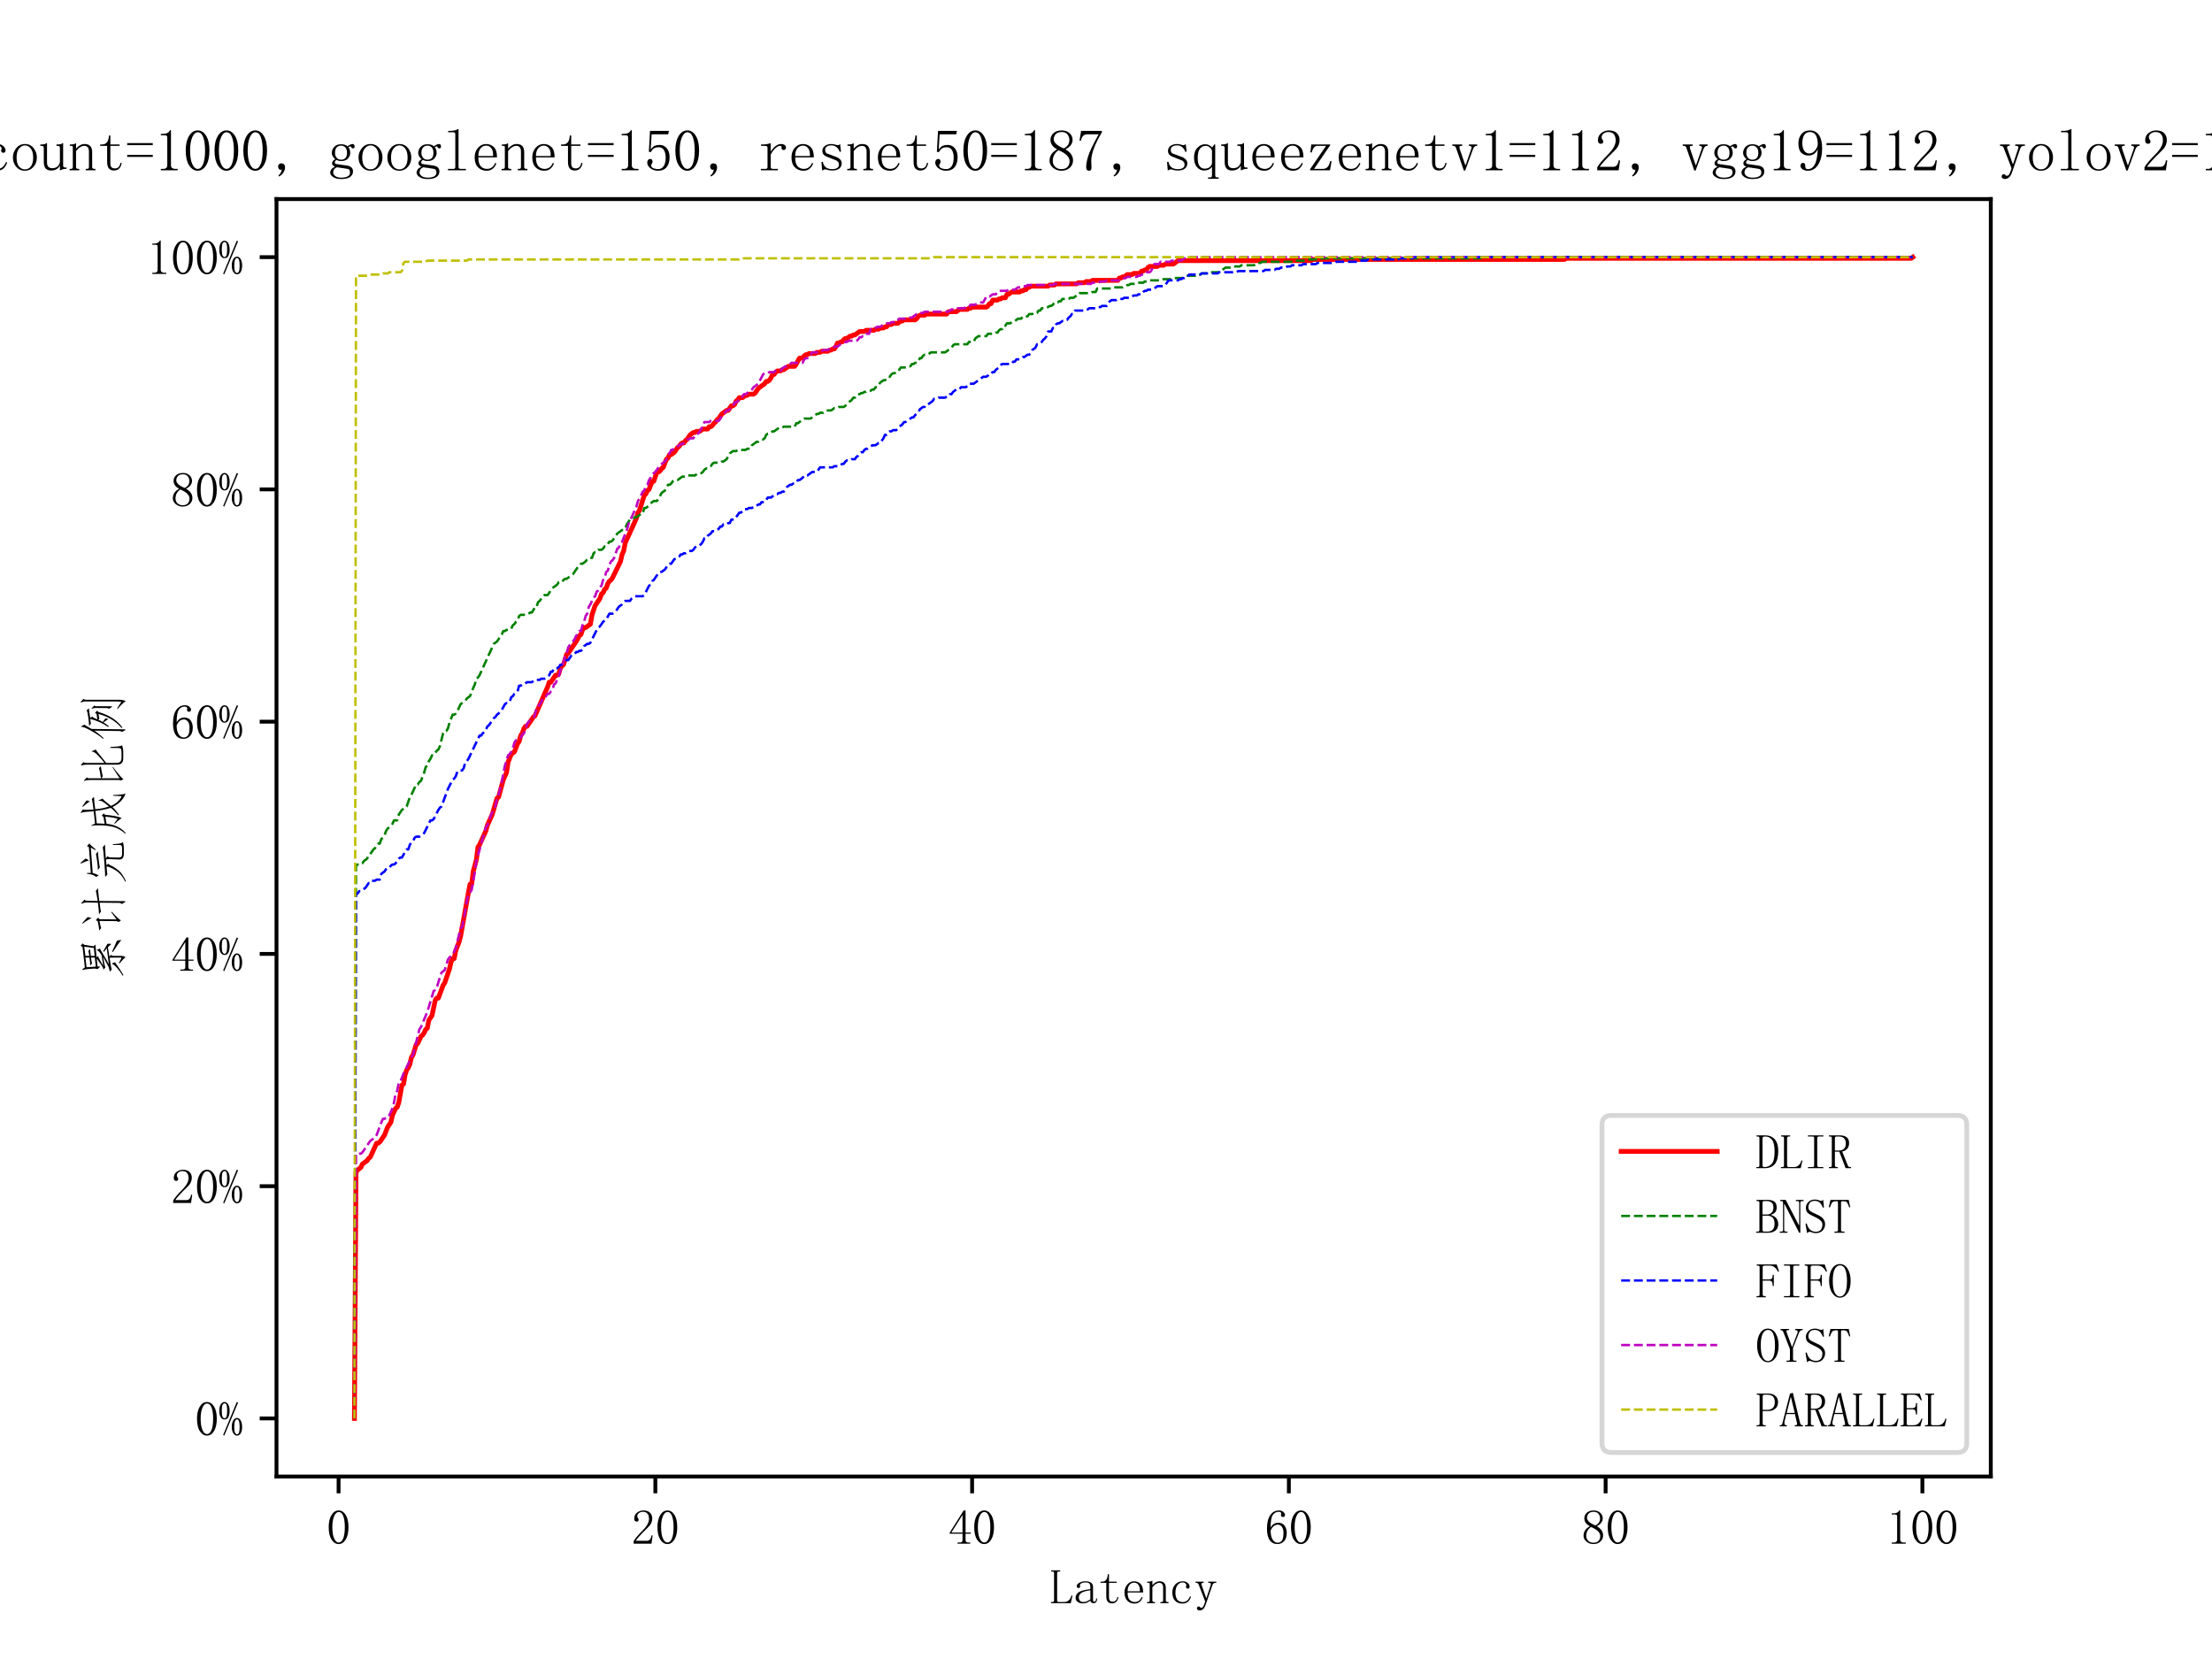 <?xml version="1.0" encoding="utf-8" standalone="no"?>
<!DOCTYPE svg PUBLIC "-//W3C//DTD SVG 1.1//EN"
  "http://www.w3.org/Graphics/SVG/1.1/DTD/svg11.dtd">
<svg xmlns:xlink="http://www.w3.org/1999/xlink" width="460.8pt" height="345.6pt" viewBox="0 0 460.8 345.6" xmlns="http://www.w3.org/2000/svg" version="1.1">
 <defs>
  <style type="text/css">*{stroke-linejoin: round; stroke-linecap: butt}</style>
 </defs>
 <g id="figure_1">
  <g id="patch_1">
   <path d="M 0 345.6 
L 460.8 345.6 
L 460.8 0 
L 0 0 
z
" style="fill: #ffffff"/>
  </g>
  <g id="axes_1">
   <g id="patch_2">
    <path d="M 57.6 307.584 
L 414.72 307.584 
L 414.72 41.472 
L 57.6 41.472 
z
" style="fill: #ffffff"/>
   </g>
   <g id="matplotlib.axis_1">
    <g id="xtick_1">
     <g id="line2d_1">
      <defs>
       <path id="m5b0b7d4cbf" d="M 0 0 
L 0 3.5 
" style="stroke: #000000; stroke-width: 0.8"/>
      </defs>
      <g>
       <use xlink:href="#m5b0b7d4cbf" x="70.533" y="307.584" style="stroke: #000000; stroke-width: 0.8"/>
      </g>
     </g>
     <g id="text_1">
      <!-- 0 -->
      <g transform="translate(68.033 321.576) scale(0.1 -0.1)">
       <defs>
        <path id="FangSong-30" d="M 1575 4125 
Q 1225 4125 987 3587 
Q 750 3050 750 2150 
Q 750 1200 987 675 
Q 1225 150 1575 150 
Q 1950 150 2162 675 
Q 2375 1200 2375 2150 
Q 2375 3050 2175 3587 
Q 1975 4125 1575 4125 
z
M 1575 -50 
Q 1025 -50 650 525 
Q 275 1100 275 2150 
Q 275 3125 637 3725 
Q 1000 4325 1575 4325 
Q 2125 4325 2487 3750 
Q 2850 3175 2850 2150 
Q 2850 1125 2487 537 
Q 2125 -50 1575 -50 
z
" transform="scale(0.016)"/>
       </defs>
       <use xlink:href="#FangSong-30"/>
      </g>
     </g>
    </g>
    <g id="xtick_2">
     <g id="line2d_2">
      <g>
       <use xlink:href="#m5b0b7d4cbf" x="136.52" y="307.584" style="stroke: #000000; stroke-width: 0.8"/>
      </g>
     </g>
     <g id="text_2">
      <!-- 20 -->
      <g transform="translate(131.52 321.576) scale(0.1 -0.1)">
       <defs>
        <path id="FangSong-32" d="M 2300 3225 
Q 2300 3675 2100 3912 
Q 1900 4150 1500 4150 
Q 1200 4150 987 3987 
Q 775 3825 775 3575 
Q 775 3425 862 3325 
Q 950 3225 950 3125 
Q 950 3000 887 2937 
Q 825 2875 700 2875 
Q 550 2875 462 2962 
Q 375 3050 375 3250 
Q 375 3775 750 4050 
Q 1125 4325 1550 4325 
Q 2150 4325 2437 4025 
Q 2725 3725 2725 3275 
Q 2725 2975 2587 2675 
Q 2450 2375 2150 2100 
Q 1425 1400 1037 962 
Q 650 525 575 375 
L 2050 375 
Q 2275 375 2425 550 
Q 2575 725 2625 1075 
L 2775 1075 
L 2625 0 
L 300 0 
L 300 325 
Q 425 550 712 900 
Q 1000 1250 1475 1725 
Q 1900 2150 2100 2525 
Q 2300 2900 2300 3225 
z
" transform="scale(0.016)"/>
       </defs>
       <use xlink:href="#FangSong-32"/>
       <use xlink:href="#FangSong-30" x="50"/>
      </g>
     </g>
    </g>
    <g id="xtick_3">
     <g id="line2d_3">
      <g>
       <use xlink:href="#m5b0b7d4cbf" x="202.507" y="307.584" style="stroke: #000000; stroke-width: 0.8"/>
      </g>
     </g>
     <g id="text_3">
      <!-- 40 -->
      <g transform="translate(197.507 321.576) scale(0.1 -0.1)">
       <defs>
        <path id="FangSong-34" d="M 2275 475 
Q 2275 300 2375 225 
Q 2475 150 2650 150 
L 2875 150 
L 2875 0 
L 1225 0 
L 1225 150 
L 1500 150 
Q 1700 150 1787 225 
Q 1875 300 1875 475 
L 1875 1300 
L 200 1300 
L 200 1425 
L 2025 4325 
L 2275 4325 
L 2275 1450 
L 2950 1450 
L 2950 1300 
L 2275 1300 
L 2275 475 
z
M 1850 3700 
L 425 1450 
L 1875 1450 
L 1875 3700 
L 1850 3700 
z
" transform="scale(0.016)"/>
       </defs>
       <use xlink:href="#FangSong-34"/>
       <use xlink:href="#FangSong-30" x="50"/>
      </g>
     </g>
    </g>
    <g id="xtick_4">
     <g id="line2d_4">
      <g>
       <use xlink:href="#m5b0b7d4cbf" x="268.493" y="307.584" style="stroke: #000000; stroke-width: 0.8"/>
      </g>
     </g>
     <g id="text_4">
      <!-- 60 -->
      <g transform="translate(263.493 321.576) scale(0.1 -0.1)">
       <defs>
        <path id="FangSong-36" d="M 750 1700 
Q 750 950 1012 537 
Q 1275 125 1650 125 
Q 2025 125 2225 400 
Q 2425 675 2425 1425 
Q 2425 1925 2212 2200 
Q 2000 2475 1700 2475 
Q 1425 2475 1187 2312 
Q 950 2150 750 1700 
z
M 1725 2725 
Q 2325 2725 2587 2325 
Q 2850 1925 2850 1425 
Q 2850 675 2487 312 
Q 2125 -50 1650 -50 
Q 975 -50 625 462 
Q 275 975 275 1950 
Q 275 3100 700 3712 
Q 1125 4325 1850 4325 
Q 2200 4325 2412 4125 
Q 2625 3925 2625 3775 
Q 2625 3625 2562 3550 
Q 2500 3475 2350 3475 
Q 2225 3475 2162 3537 
Q 2100 3600 2100 3725 
Q 2100 3775 2112 3825 
Q 2125 3875 2125 3925 
Q 2125 4025 2050 4087 
Q 1975 4150 1775 4150 
Q 1350 4150 1050 3762 
Q 750 3375 750 2075 
Q 900 2400 1162 2562 
Q 1425 2725 1725 2725 
z
" transform="scale(0.016)"/>
       </defs>
       <use xlink:href="#FangSong-36"/>
       <use xlink:href="#FangSong-30" x="50"/>
      </g>
     </g>
    </g>
    <g id="xtick_5">
     <g id="line2d_5">
      <g>
       <use xlink:href="#m5b0b7d4cbf" x="334.48" y="307.584" style="stroke: #000000; stroke-width: 0.8"/>
      </g>
     </g>
     <g id="text_5">
      <!-- 80 -->
      <g transform="translate(329.48 321.576) scale(0.1 -0.1)">
       <defs>
        <path id="FangSong-38" d="M 600 1025 
Q 600 625 862 375 
Q 1125 125 1525 125 
Q 2000 125 2212 375 
Q 2425 625 2425 1000 
Q 2425 1325 2125 1625 
Q 1825 1925 1225 2175 
Q 925 1975 762 1675 
Q 600 1375 600 1025 
z
M 2800 1075 
Q 2800 600 2450 275 
Q 2100 -50 1525 -50 
Q 1000 -50 625 275 
Q 250 600 250 1025 
Q 250 1450 462 1750 
Q 675 2050 1075 2275 
Q 725 2450 537 2712 
Q 350 2975 350 3300 
Q 350 3725 675 4025 
Q 1000 4325 1575 4325 
Q 2100 4325 2425 4025 
Q 2750 3725 2750 3300 
Q 2750 3000 2562 2737 
Q 2375 2475 1975 2275 
Q 2400 2025 2600 1725 
Q 2800 1425 2800 1075 
z
M 2400 3275 
Q 2400 3625 2200 3887 
Q 2000 4150 1575 4150 
Q 1100 4150 900 3900 
Q 700 3650 700 3375 
Q 700 3100 987 2837 
Q 1275 2575 1800 2375 
Q 2100 2525 2250 2750 
Q 2400 2975 2400 3275 
z
" transform="scale(0.016)"/>
       </defs>
       <use xlink:href="#FangSong-38"/>
       <use xlink:href="#FangSong-30" x="50"/>
      </g>
     </g>
    </g>
    <g id="xtick_6">
     <g id="line2d_6">
      <g>
       <use xlink:href="#m5b0b7d4cbf" x="400.467" y="307.584" style="stroke: #000000; stroke-width: 0.8"/>
      </g>
     </g>
     <g id="text_6">
      <!-- 100 -->
      <g transform="translate(392.967 321.576) scale(0.1 -0.1)">
       <defs>
        <path id="FangSong-31" d="M 1800 4350 
L 1800 550 
Q 1800 350 1925 250 
Q 2050 150 2275 150 
L 2525 150 
L 2525 0 
L 700 0 
L 700 150 
L 925 150 
Q 1175 150 1287 250 
Q 1400 350 1400 550 
L 1400 3575 
Q 1400 3675 1337 3737 
Q 1275 3800 1150 3800 
L 700 3800 
L 700 3950 
L 925 3950 
Q 1225 3950 1412 4050 
Q 1600 4150 1700 4350 
L 1800 4350 
z
" transform="scale(0.016)"/>
       </defs>
       <use xlink:href="#FangSong-31"/>
       <use xlink:href="#FangSong-30" x="50"/>
       <use xlink:href="#FangSong-30" x="100"/>
      </g>
     </g>
    </g>
    <g id="text_7">
     <!-- Latency -->
     <g transform="translate(218.66 333.975) scale(0.1 -0.1)">
      <defs>
       <path id="FangSong-4c" d="M 975 350 
Q 975 250 1037 200 
Q 1100 150 1200 150 
L 1875 150 
Q 2225 150 2475 362 
Q 2725 575 2850 1025 
L 2975 975 
L 2750 0 
L 175 0 
L 175 150 
L 350 150 
Q 475 150 525 200 
Q 575 250 575 350 
L 575 3925 
Q 575 4025 525 4075 
Q 475 4125 350 4125 
L 200 4125 
L 200 4275 
L 1375 4275 
L 1375 4125 
L 1200 4125 
Q 1100 4125 1037 4075 
Q 975 4025 975 3925 
L 975 350 
z
" transform="scale(0.016)"/>
       <path id="FangSong-61" d="M 1200 -25 
Q 750 -25 500 187 
Q 250 400 250 675 
Q 250 1125 637 1412 
Q 1025 1700 2175 1825 
L 2175 2125 
Q 2175 2375 2062 2537 
Q 1950 2700 1550 2700 
Q 1125 2700 950 2562 
Q 775 2425 825 2275 
Q 875 2175 825 2075 
Q 775 1975 625 1975 
Q 525 1975 462 2037 
Q 400 2100 400 2225 
Q 400 2450 725 2650 
Q 1050 2850 1525 2850 
Q 2025 2850 2275 2662 
Q 2525 2475 2525 2125 
L 2525 475 
Q 2525 275 2562 237 
Q 2600 200 2700 200 
Q 2825 200 2875 312 
Q 2925 425 2925 625 
L 3050 625 
Q 3050 275 2925 137 
Q 2800 0 2600 0 
Q 2425 0 2325 75 
Q 2225 150 2175 325 
Q 1925 150 1712 62 
Q 1500 -25 1200 -25 
z
M 675 750 
Q 675 525 812 337 
Q 950 150 1250 150 
Q 1475 150 1700 237 
Q 1925 325 2175 500 
L 2175 1675 
Q 1325 1575 1000 1337 
Q 675 1100 675 750 
z
" transform="scale(0.016)"/>
       <path id="FangSong-74" d="M 1475 800 
Q 1475 450 1600 325 
Q 1725 200 1975 200 
Q 2225 200 2375 362 
Q 2525 525 2575 825 
L 2700 775 
Q 2650 425 2437 200 
Q 2225 -25 1875 -25 
Q 1500 -25 1312 200 
Q 1125 425 1125 900 
L 1125 2650 
L 375 2650 
L 375 2800 
L 575 2800 
Q 875 2800 1062 2987 
Q 1250 3175 1300 3575 
L 1325 3775 
L 1475 3775 
L 1475 2800 
L 2475 2800 
L 2475 2650 
L 1475 2650 
L 1475 800 
z
" transform="scale(0.016)"/>
       <path id="FangSong-65" d="M 2375 1550 
Q 2400 2100 2187 2387 
Q 1975 2675 1625 2675 
Q 1250 2675 1012 2375 
Q 775 2075 775 1550 
L 2375 1550 
z
M 775 1400 
Q 775 725 1037 437 
Q 1300 150 1725 150 
Q 2050 150 2275 337 
Q 2500 525 2600 800 
L 2725 750 
Q 2650 475 2387 212 
Q 2125 -50 1675 -50 
Q 1100 -50 737 325 
Q 375 700 375 1400 
Q 375 2025 737 2437 
Q 1100 2850 1625 2850 
Q 2100 2850 2450 2525 
Q 2800 2200 2800 1400 
L 775 1400 
z
" transform="scale(0.016)"/>
       <path id="FangSong-6e" d="M 175 0 
L 175 150 
L 300 150 
Q 425 150 475 200 
Q 525 250 525 350 
L 525 2500 
Q 525 2575 500 2612 
Q 475 2650 400 2650 
L 200 2650 
L 200 2800 
L 375 2800 
Q 500 2800 612 2825 
Q 725 2850 825 2925 
L 875 2925 
L 875 2350 
Q 1100 2600 1325 2725 
Q 1550 2850 1800 2850 
Q 2225 2850 2425 2625 
Q 2625 2400 2625 1950 
L 2625 350 
Q 2625 250 2687 200 
Q 2750 150 2850 150 
L 2975 150 
L 2975 0 
L 1925 0 
L 1925 150 
L 2050 150 
Q 2175 150 2225 200 
Q 2275 250 2275 350 
L 2275 2025 
Q 2275 2325 2150 2487 
Q 2025 2650 1775 2650 
Q 1550 2650 1312 2500 
Q 1075 2350 875 2075 
L 875 350 
Q 875 250 937 200 
Q 1000 150 1100 150 
L 1225 150 
L 1225 0 
L 175 0 
z
" transform="scale(0.016)"/>
       <path id="FangSong-63" d="M 2125 2125 
Q 2125 2200 2137 2225 
Q 2150 2250 2175 2325 
Q 2200 2425 2075 2562 
Q 1950 2700 1650 2700 
Q 1275 2700 1012 2337 
Q 750 1975 750 1375 
Q 750 825 975 487 
Q 1200 150 1725 150 
Q 2075 150 2312 375 
Q 2550 600 2650 900 
L 2775 850 
Q 2675 475 2400 212 
Q 2125 -50 1650 -50 
Q 1050 -50 700 325 
Q 350 700 350 1400 
Q 350 2025 725 2437 
Q 1100 2850 1700 2850 
Q 2125 2850 2362 2625 
Q 2600 2400 2600 2175 
Q 2600 2025 2537 1962 
Q 2475 1900 2350 1900 
Q 2250 1900 2187 1962 
Q 2125 2025 2125 2125 
z
" transform="scale(0.016)"/>
       <path id="FangSong-79" d="M 1625 700 
L 1675 700 
L 2225 2375 
Q 2275 2500 2212 2575 
Q 2150 2650 2050 2650 
L 1900 2650 
L 1900 2800 
L 2950 2800 
L 2950 2650 
L 2800 2650 
Q 2700 2650 2600 2575 
Q 2500 2500 2450 2375 
L 1600 -100 
Q 1475 -500 1287 -712 
Q 1100 -925 800 -950 
Q 650 -950 537 -875 
Q 425 -800 425 -675 
Q 425 -575 487 -500 
Q 550 -425 675 -425 
Q 775 -425 837 -525 
Q 900 -625 1050 -587 
Q 1200 -550 1250 -425 
Q 1300 -350 1375 -162 
Q 1450 25 1500 225 
L 650 2425 
Q 625 2525 537 2587 
Q 450 2650 350 2650 
L 250 2650 
L 250 2800 
L 1300 2800 
L 1300 2650 
L 1200 2650 
Q 1100 2650 1050 2587 
Q 1000 2525 1025 2400 
L 1625 700 
z
" transform="scale(0.016)"/>
      </defs>
      <use xlink:href="#FangSong-4c"/>
      <use xlink:href="#FangSong-61" x="50"/>
      <use xlink:href="#FangSong-74" x="100"/>
      <use xlink:href="#FangSong-65" x="150"/>
      <use xlink:href="#FangSong-6e" x="200"/>
      <use xlink:href="#FangSong-63" x="250"/>
      <use xlink:href="#FangSong-79" x="300"/>
     </g>
    </g>
   </g>
   <g id="matplotlib.axis_2">
    <g id="ytick_1">
     <g id="line2d_7">
      <defs>
       <path id="mcdda48057b" d="M 0 0 
L -3.5 0 
" style="stroke: #000000; stroke-width: 0.8"/>
      </defs>
      <g>
       <use xlink:href="#mcdda48057b" x="57.6" y="295.488" style="stroke: #000000; stroke-width: 0.8"/>
      </g>
     </g>
     <g id="text_8">
      <!-- 0% -->
      <g transform="translate(40.6 298.984) scale(0.1 -0.1)">
       <defs>
        <path id="FangSong-25" d="M 725 4150 
Q 575 4150 475 3950 
Q 375 3750 375 3200 
Q 375 2575 487 2387 
Q 600 2200 725 2200 
Q 900 2200 987 2425 
Q 1075 2650 1075 3200 
Q 1075 3650 1012 3900 
Q 950 4150 725 4150 
z
M 1400 3175 
Q 1400 2725 1250 2387 
Q 1100 2050 725 2050 
Q 425 2050 237 2350 
Q 50 2650 50 3175 
Q 50 3725 250 4025 
Q 450 4325 725 4325 
Q 1025 4325 1212 4012 
Q 1400 3700 1400 3175 
z
M 2700 1100 
Q 2700 1525 2625 1800 
Q 2550 2075 2350 2075 
Q 2200 2075 2100 1837 
Q 2000 1600 2000 1100 
Q 2000 475 2112 300 
Q 2225 125 2350 125 
Q 2525 125 2612 337 
Q 2700 550 2700 1100 
z
M 3025 1075 
Q 3025 575 2850 262 
Q 2675 -50 2350 -50 
Q 2075 -50 1875 262 
Q 1675 575 1675 1075 
Q 1675 1625 1875 1937 
Q 2075 2250 2350 2250 
Q 2650 2250 2837 1925 
Q 3025 1600 3025 1075 
z
M 2500 4250 
L 700 -50 
L 550 25 
L 2325 4325 
L 2500 4250 
z
" transform="scale(0.016)"/>
       </defs>
       <use xlink:href="#FangSong-30"/>
       <use xlink:href="#FangSong-25" x="50"/>
      </g>
     </g>
    </g>
    <g id="ytick_2">
     <g id="line2d_8">
      <g>
       <use xlink:href="#mcdda48057b" x="57.6" y="247.104" style="stroke: #000000; stroke-width: 0.8"/>
      </g>
     </g>
     <g id="text_9">
      <!-- 20% -->
      <g transform="translate(35.6 250.6) scale(0.1 -0.1)">
       <use xlink:href="#FangSong-32"/>
       <use xlink:href="#FangSong-30" x="50"/>
       <use xlink:href="#FangSong-25" x="100"/>
      </g>
     </g>
    </g>
    <g id="ytick_3">
     <g id="line2d_9">
      <g>
       <use xlink:href="#mcdda48057b" x="57.6" y="198.72" style="stroke: #000000; stroke-width: 0.8"/>
      </g>
     </g>
     <g id="text_10">
      <!-- 40% -->
      <g transform="translate(35.6 202.216) scale(0.1 -0.1)">
       <use xlink:href="#FangSong-34"/>
       <use xlink:href="#FangSong-30" x="50"/>
       <use xlink:href="#FangSong-25" x="100"/>
      </g>
     </g>
    </g>
    <g id="ytick_4">
     <g id="line2d_10">
      <g>
       <use xlink:href="#mcdda48057b" x="57.6" y="150.336" style="stroke: #000000; stroke-width: 0.8"/>
      </g>
     </g>
     <g id="text_11">
      <!-- 60% -->
      <g transform="translate(35.6 153.832) scale(0.1 -0.1)">
       <use xlink:href="#FangSong-36"/>
       <use xlink:href="#FangSong-30" x="50"/>
       <use xlink:href="#FangSong-25" x="100"/>
      </g>
     </g>
    </g>
    <g id="ytick_5">
     <g id="line2d_11">
      <g>
       <use xlink:href="#mcdda48057b" x="57.6" y="101.952" style="stroke: #000000; stroke-width: 0.8"/>
      </g>
     </g>
     <g id="text_12">
      <!-- 80% -->
      <g transform="translate(35.6 105.448) scale(0.1 -0.1)">
       <use xlink:href="#FangSong-38"/>
       <use xlink:href="#FangSong-30" x="50"/>
       <use xlink:href="#FangSong-25" x="100"/>
      </g>
     </g>
    </g>
    <g id="ytick_6">
     <g id="line2d_12">
      <g>
       <use xlink:href="#mcdda48057b" x="57.6" y="53.568" style="stroke: #000000; stroke-width: 0.8"/>
      </g>
     </g>
     <g id="text_13">
      <!-- 100% -->
      <g transform="translate(30.6 57.064) scale(0.1 -0.1)">
       <use xlink:href="#FangSong-31"/>
       <use xlink:href="#FangSong-30" x="50"/>
       <use xlink:href="#FangSong-30" x="100"/>
       <use xlink:href="#FangSong-25" x="150"/>
      </g>
     </g>
    </g>
    <g id="text_14">
     <!-- 累计完成比例 -->
     <g transform="translate(25.155 204.528) rotate(-90) scale(0.1 -0.1)">
      <defs>
       <path id="FangSong-7d2f" d="M 4525 4975 
L 4700 5225 
L 5000 4950 
L 4825 4775 
L 4625 3550 
L 4850 3300 
L 3175 3150 
L 3375 2975 
Q 3200 2925 2862 2725 
Q 2525 2525 2075 2275 
L 3475 2500 
Q 3750 2675 3900 2800 
Q 4050 2925 4100 3075 
L 4175 3100 
L 4325 2700 
Q 4200 2675 3500 2237 
Q 2800 1800 2275 1550 
L 4375 1825 
L 3900 2175 
L 4000 2275 
Q 4625 1900 4950 1725 
Q 4975 1475 4925 1225 
Q 4800 1375 4500 1675 
L 3250 1475 
L 3525 1300 
Q 3375 1200 3375 875 
L 3375 25 
Q 3375 -325 3225 -625 
Q 2975 -325 2400 150 
L 2450 250 
L 3050 -75 
Q 3150 -125 3150 0 
L 3150 925 
Q 3150 1300 3125 1450 
Q 1875 1275 1575 1175 
L 1325 1425 
L 1850 1550 
Q 2175 1700 3250 2300 
Q 2075 2100 1875 2000 
L 1575 2250 
L 1800 2300 
Q 2150 2475 3025 3125 
L 2000 3025 
Q 2000 2675 1950 2700 
Q 1900 2725 1650 3025 
Q 1725 3250 1725 3425 
L 1650 4400 
Q 1625 4675 1525 4950 
L 1625 5000 
L 1875 4675 
L 4525 4975 
z
M 3150 3375 
L 3150 3875 
Q 2525 3800 2400 3725 
L 2100 3975 
Q 2500 3975 3150 4075 
L 3150 4600 
L 1900 4450 
L 1975 3250 
L 3150 3375 
z
M 3375 4100 
Q 3950 4175 4025 4225 
L 4275 4000 
Q 3950 3975 3375 3900 
L 3375 3400 
L 4400 3500 
L 4575 4750 
L 3375 4600 
L 3375 4100 
z
M 5450 -75 
Q 4975 325 3875 1025 
L 3950 1125 
Q 4850 700 5350 500 
Q 5425 250 5450 -75 
z
M 800 -250 
Q 1350 75 1825 500 
Q 2300 925 2325 1125 
L 2400 1150 
L 2550 725 
Q 2425 700 2075 425 
Q 1725 150 875 -350 
L 800 -250 
z
" transform="scale(0.016)"/>
       <path id="FangSong-8ba1" d="M 4075 4200 
Q 4100 4825 3900 5100 
L 3975 5150 
L 4450 4725 
Q 4275 4600 4300 4200 
L 4275 3000 
Q 5525 3200 5575 3250 
L 5950 2950 
Q 5725 2975 4275 2800 
L 4250 -425 
Q 4250 -700 4150 -575 
L 3875 -150 
Q 4050 50 4025 300 
L 4050 2750 
Q 2975 2625 2900 2575 
L 2525 2825 
Q 2850 2825 4050 2975 
L 4075 4200 
z
M 1775 3250 
L 2100 2950 
L 1900 2750 
L 1875 550 
L 2825 1250 
L 2875 1175 
Q 1875 250 1750 -25 
L 1525 275 
Q 1625 375 1650 625 
L 1675 2775 
Q 900 2625 750 2550 
L 425 2800 
Q 850 2825 1650 3000 
L 1775 3250 
z
M 2025 3800 
Q 1825 4300 1325 4950 
L 1375 5025 
Q 1925 4575 2175 4300 
Q 2125 4000 2025 3800 
z
" transform="scale(0.016)"/>
       <path id="FangSong-5b8c" d="M 5375 2050 
Q 4925 2050 3550 1950 
L 3850 1750 
Q 3725 1600 3700 1375 
L 3675 275 
Q 3650 -125 4075 -175 
L 4925 -175 
Q 5300 -150 5312 62 
Q 5325 275 5325 1025 
L 5425 1025 
Q 5450 750 5475 337 
Q 5500 -75 5700 -275 
Q 5400 -375 5000 -400 
L 4075 -400 
Q 3425 -350 3425 150 
L 3475 1450 
Q 3475 1775 3425 1925 
L 2675 1850 
L 2875 1650 
Q 2750 1550 2600 1200 
Q 2450 850 2025 312 
Q 1600 -225 600 -675 
L 550 -575 
Q 1525 -100 1987 625 
Q 2450 1350 2525 1850 
Q 1550 1775 1500 1725 
L 1150 2025 
Q 1625 2025 3212 2150 
Q 4800 2275 5000 2350 
L 5375 2050 
z
M 1650 3650 
Q 1550 3125 1325 2875 
L 1150 3250 
Q 1450 3425 1575 4400 
L 1675 4400 
L 1675 3900 
L 5025 4150 
L 5175 4400 
L 5525 4075 
Q 5375 4050 4725 3250 
L 4650 3325 
L 4975 3900 
L 1650 3650 
z
M 4475 2975 
Q 4225 2975 3412 2875 
Q 2600 2775 2400 2725 
L 2050 2975 
Q 2575 2975 3200 3075 
Q 3825 3175 4150 3225 
L 4475 2975 
z
M 3550 4575 
Q 3475 4350 3300 4150 
Q 3225 4475 2900 5200 
L 2975 5250 
Q 3350 4825 3550 4575 
z
" transform="scale(0.016)"/>
       <path id="FangSong-6210" d="M 5575 975 
Q 5600 -150 5750 -625 
Q 4650 -225 4000 1075 
Q 3625 650 2975 225 
L 2925 325 
Q 3525 825 3900 1300 
Q 3600 2275 3500 3300 
L 1875 3125 
Q 1875 2625 1825 2100 
L 2725 2250 
L 2875 2475 
L 3175 2225 
L 3000 2050 
Q 2850 475 2575 -125 
Q 2225 400 1825 775 
L 1875 850 
L 2475 400 
Q 2650 875 2750 2000 
L 1825 1850 
Q 1675 250 600 -650 
L 525 -600 
Q 1250 250 1425 987 
Q 1600 1725 1625 2612 
Q 1650 3500 1550 3800 
L 1625 3825 
L 1850 3350 
L 3450 3525 
Q 3400 4150 3375 4562 
Q 3350 4975 3225 5200 
L 3275 5225 
L 3725 4900 
Q 3625 4925 3637 4575 
Q 3650 4225 3675 3550 
Q 4900 3700 5050 3775 
L 5325 3475 
Q 4775 3475 3725 3325 
Q 3775 2425 4075 1525 
Q 4500 2025 4687 2325 
Q 4875 2625 4800 2850 
L 4875 2875 
L 5125 2325 
Q 5075 2400 4850 2125 
Q 4625 1850 4150 1275 
Q 4625 225 5425 -125 
L 5475 975 
L 5575 975 
z
M 4100 5000 
Q 4525 4700 4875 4450 
Q 4825 4250 4750 4025 
Q 4400 4525 4025 4950 
L 4100 5000 
z
" transform="scale(0.016)"/>
       <path id="FangSong-6bd4" d="M 3500 2125 
Q 3925 2425 4487 2975 
Q 5050 3525 4950 3750 
L 5025 3775 
L 5250 3225 
Q 5175 3250 4875 3000 
Q 4575 2750 4287 2525 
Q 4000 2300 3500 1900 
L 3500 575 
Q 3475 -100 4150 -100 
L 4800 -100 
Q 5275 -100 5375 12 
Q 5475 125 5450 1350 
L 5575 1350 
Q 5600 825 5637 412 
Q 5675 0 5800 -175 
Q 5375 -325 4800 -325 
L 4150 -325 
Q 3225 -350 3275 550 
L 3275 4300 
Q 3275 4875 3150 5150 
L 3200 5200 
L 3625 4850 
Q 3475 4825 3500 4250 
L 3500 2125 
z
M 1500 2575 
Q 1900 2625 2337 2712 
Q 2775 2800 2800 2850 
L 3075 2600 
Q 2875 2575 2350 2475 
Q 1825 2375 1775 2325 
L 1500 2525 
L 1500 150 
L 2925 1075 
L 2975 1025 
Q 1550 -75 1375 -350 
L 1200 0 
Q 1275 75 1275 350 
L 1275 3925 
Q 1275 4475 1150 4750 
L 1200 4800 
L 1625 4400 
Q 1475 4375 1500 3925 
L 1500 2575 
z
" transform="scale(0.016)"/>
       <path id="FangSong-4f8b" d="M 3050 2000 
Q 3025 1800 2975 1600 
Q 2775 1900 2525 2250 
Q 2300 1875 2025 1550 
L 1925 1625 
Q 2675 2725 2975 3975 
Q 2475 3925 2375 3875 
L 2050 4125 
Q 2375 4125 3162 4225 
Q 3950 4325 4100 4450 
L 4350 4125 
Q 4050 4150 3100 3975 
L 3300 3700 
Q 3200 3675 3125 3525 
Q 3050 3375 2925 3050 
L 3625 3150 
L 3775 3350 
L 4050 3075 
L 3875 2900 
Q 3300 825 1850 -225 
L 1800 -100 
Q 3100 975 3625 2900 
Q 3150 2825 3025 2775 
L 2875 2925 
Q 2775 2675 2575 2350 
Q 2900 2125 3050 2000 
z
M 1275 -150 
Q 1425 25 1400 225 
L 1450 3425 
Q 1025 2800 475 2225 
L 400 2325 
Q 875 2850 1450 3887 
Q 2025 4925 1925 5150 
L 2000 5175 
L 2250 4700 
Q 2200 4725 2062 4475 
Q 1925 4225 1675 3800 
L 1625 -325 
Q 1650 -675 1525 -600 
L 1275 -150 
z
M 5475 250 
Q 5475 -300 5300 -650 
Q 4900 -100 4300 375 
L 4350 475 
L 5200 -75 
Q 5250 250 5250 575 
L 5250 4350 
Q 5275 4950 5100 5150 
L 5175 5225 
L 5600 4850 
Q 5450 4775 5475 4325 
L 5475 250 
z
M 4300 1525 
Q 4400 1650 4400 1900 
L 4400 3075 
Q 4425 3525 4300 3750 
L 4350 3800 
L 4725 3450 
Q 4600 3350 4625 3025 
L 4625 1375 
Q 4625 1050 4550 1125 
L 4300 1525 
z
" transform="scale(0.016)"/>
      </defs>
      <use xlink:href="#FangSong-7d2f"/>
      <use xlink:href="#FangSong-8ba1" x="100"/>
      <use xlink:href="#FangSong-5b8c" x="200"/>
      <use xlink:href="#FangSong-6210" x="300"/>
      <use xlink:href="#FangSong-6bd4" x="400"/>
      <use xlink:href="#FangSong-4f8b" x="500"/>
     </g>
    </g>
   </g>
   <g id="line2d_13">
    <path d="M 73.833 295.488 
L 74.163 244.201 
L 74.493 243.717 
L 75.152 243.233 
L 75.482 242.508 
L 76.472 241.782 
L 76.802 241.298 
L 77.132 241.056 
L 78.452 238.153 
L 78.782 238.153 
L 79.112 237.911 
L 80.101 236.46 
L 80.761 234.766 
L 81.421 233.798 
L 81.751 232.347 
L 82.411 230.895 
L 82.741 230.653 
L 83.071 229.686 
L 83.731 226.057 
L 84.061 225.815 
L 84.391 223.88 
L 84.721 222.912 
L 85.05 222.428 
L 85.38 221.702 
L 85.71 220.251 
L 86.04 219.767 
L 86.7 217.59 
L 87.03 217.348 
L 87.69 215.896 
L 88.02 215.654 
L 88.35 215.171 
L 88.68 214.445 
L 89.01 214.203 
L 89.34 212.509 
L 89.999 211.542 
L 90.659 208.397 
L 90.989 207.913 
L 91.319 207.913 
L 92.309 205.252 
L 92.639 204.768 
L 93.629 201.865 
L 93.959 200.413 
L 94.289 199.688 
L 94.619 199.688 
L 94.948 197.994 
L 95.608 196.301 
L 95.938 195.091 
L 97.588 185.898 
L 97.918 184.205 
L 98.248 184.205 
L 98.578 181.544 
L 99.238 179.124 
L 99.568 176.463 
L 99.897 175.98 
L 101.217 173.076 
L 101.547 171.867 
L 102.537 169.69 
L 103.527 166.303 
L 103.857 166.061 
L 104.846 162.432 
L 105.506 160.98 
L 105.836 158.803 
L 106.496 157.11 
L 107.156 156.626 
L 107.816 154.932 
L 108.146 154.449 
L 108.476 153.239 
L 108.806 152.755 
L 109.136 151.788 
L 109.466 151.304 
L 109.795 151.304 
L 111.115 149.368 
L 111.445 149.126 
L 114.085 143.078 
L 114.415 142.111 
L 114.744 142.111 
L 115.734 140.659 
L 116.064 140.659 
L 116.394 140.417 
L 116.724 139.208 
L 117.054 138.724 
L 117.384 138.482 
L 118.044 136.305 
L 118.374 136.063 
L 120.023 133.644 
L 120.683 132.434 
L 121.013 132.192 
L 121.343 131.224 
L 121.673 130.74 
L 122.003 130.74 
L 122.993 130.015 
L 123.323 128.079 
L 123.983 126.144 
L 124.972 124.692 
L 125.302 123.725 
L 125.632 123.483 
L 125.962 122.757 
L 126.292 122.515 
L 126.622 121.548 
L 126.952 121.064 
L 127.282 120.822 
L 127.612 120.338 
L 129.262 116.951 
L 129.591 115.5 
L 129.921 114.774 
L 130.251 113.08 
L 132.561 108 
L 132.891 106.79 
L 133.221 106.307 
L 134.211 103.162 
L 134.54 102.92 
L 134.87 102.194 
L 135.2 101.952 
L 135.86 100.259 
L 136.19 100.259 
L 136.85 98.323 
L 137.18 98.323 
L 137.51 98.081 
L 137.84 97.597 
L 138.17 97.356 
L 138.83 95.662 
L 139.16 95.42 
L 139.489 94.694 
L 139.819 94.694 
L 140.479 94.211 
L 141.139 93.243 
L 141.469 93.001 
L 141.799 92.517 
L 142.129 92.275 
L 142.459 92.275 
L 142.789 91.791 
L 143.119 91.549 
L 143.779 90.582 
L 144.438 90.098 
L 144.768 90.098 
L 145.098 89.856 
L 145.758 89.856 
L 146.418 89.372 
L 147.408 89.372 
L 147.738 88.888 
L 148.068 88.888 
L 148.398 88.646 
L 148.728 88.163 
L 149.058 87.921 
L 149.387 87.437 
L 149.717 87.195 
L 150.377 86.227 
L 151.367 85.501 
L 151.697 85.501 
L 152.357 84.534 
L 152.687 84.534 
L 153.017 84.292 
L 153.347 83.566 
L 153.677 83.324 
L 154.007 82.84 
L 154.666 82.84 
L 155.326 82.356 
L 155.656 82.356 
L 155.986 82.115 
L 156.976 82.115 
L 157.306 81.873 
L 157.966 80.905 
L 159.285 79.937 
L 159.615 79.453 
L 159.945 79.453 
L 160.275 79.212 
L 160.605 78.728 
L 160.935 78.002 
L 161.265 78.002 
L 161.595 77.518 
L 161.925 77.276 
L 162.585 77.276 
L 162.915 77.034 
L 163.245 77.034 
L 164.235 76.308 
L 165.554 76.308 
L 165.884 75.825 
L 166.544 74.615 
L 167.204 74.615 
L 167.534 74.131 
L 167.864 73.889 
L 168.194 73.889 
L 168.524 73.647 
L 169.843 73.647 
L 170.173 73.405 
L 170.833 73.405 
L 171.163 73.164 
L 172.483 73.164 
L 172.813 72.922 
L 173.143 72.922 
L 173.473 72.68 
L 173.803 72.68 
L 174.133 72.196 
L 174.462 71.47 
L 174.792 71.47 
L 175.122 71.228 
L 175.452 71.228 
L 175.782 70.744 
L 176.112 70.502 
L 176.442 70.502 
L 177.102 70.019 
L 177.432 70.019 
L 177.762 69.777 
L 178.092 69.777 
L 179.082 69.051 
L 180.071 69.051 
L 180.401 68.809 
L 182.051 68.809 
L 182.381 68.567 
L 183.041 68.567 
L 183.371 68.325 
L 184.031 68.325 
L 184.36 68.083 
L 184.69 68.083 
L 185.02 67.599 
L 185.68 67.599 
L 186.01 67.357 
L 187 67.357 
L 187.66 66.874 
L 187.99 66.874 
L 188.32 66.632 
L 190.629 66.632 
L 190.959 66.39 
L 191.289 65.906 
L 191.619 65.664 
L 192.609 65.664 
L 192.939 65.422 
L 197.228 65.422 
L 197.558 64.938 
L 199.207 64.938 
L 199.867 64.454 
L 201.517 64.454 
L 201.847 64.212 
L 202.177 64.212 
L 202.507 63.971 
L 205.476 63.971 
L 205.806 63.729 
L 206.136 63.245 
L 206.466 63.245 
L 206.796 62.519 
L 207.786 62.519 
L 208.116 62.277 
L 208.446 62.277 
L 208.776 62.035 
L 209.435 62.035 
L 209.765 61.309 
L 210.095 61.309 
L 210.755 60.826 
L 212.405 60.826 
L 212.735 60.584 
L 213.065 60.584 
L 213.395 60.342 
L 213.725 60.342 
L 214.054 59.858 
L 214.384 59.858 
L 214.714 59.616 
L 218.344 59.616 
L 218.674 59.374 
L 219.663 59.374 
L 219.993 59.132 
L 224.282 59.132 
L 224.612 58.89 
L 225.932 58.89 
L 226.262 58.648 
L 227.252 58.648 
L 227.582 58.406 
L 232.861 58.406 
L 233.191 57.923 
L 233.521 57.923 
L 233.85 57.681 
L 234.18 57.681 
L 234.84 57.197 
L 235.83 57.197 
L 236.16 56.955 
L 237.48 56.955 
L 237.81 56.471 
L 238.14 56.471 
L 238.47 56.229 
L 238.799 56.229 
L 239.129 55.745 
L 239.459 55.503 
L 241.109 55.503 
L 241.439 55.261 
L 242.429 55.261 
L 242.759 55.02 
L 244.408 55.02 
L 245.398 54.294 
L 273.113 54.294 
L 273.442 54.052 
L 325.902 54.052 
L 326.232 53.81 
L 398.157 53.81 
L 398.487 53.568 
L 398.487 53.568 
" clip-path="url(#p1211604074)" style="fill: none; stroke: #ff0000; stroke-linecap: square"/>
   </g>
   <g id="line2d_14">
    <path d="M 73.833 295.488 
L 74.163 180.334 
L 74.493 180.092 
L 74.823 180.092 
L 75.152 179.85 
L 75.482 179.85 
L 75.812 179.366 
L 76.472 178.883 
L 76.802 178.157 
L 77.132 177.915 
L 77.792 176.947 
L 78.122 176.705 
L 78.452 175.98 
L 78.782 175.738 
L 79.112 175.738 
L 79.442 174.77 
L 79.772 174.528 
L 80.101 174.044 
L 80.431 173.076 
L 80.761 172.593 
L 81.421 172.109 
L 81.751 171.625 
L 82.081 170.899 
L 82.741 170.899 
L 83.071 169.69 
L 83.731 168.722 
L 84.721 167.996 
L 85.38 166.061 
L 85.71 165.577 
L 86.7 163.4 
L 87.03 163.4 
L 87.36 162.916 
L 87.69 162.674 
L 88.35 160.98 
L 88.68 159.771 
L 89.01 159.529 
L 89.34 158.561 
L 89.67 158.077 
L 89.999 157.352 
L 90.329 157.352 
L 90.989 156.384 
L 91.319 156.142 
L 91.649 155.416 
L 92.309 152.755 
L 92.639 152.271 
L 92.969 152.271 
L 93.299 151.788 
L 93.629 150.578 
L 94.289 148.884 
L 94.619 148.884 
L 94.948 148.643 
L 95.278 148.159 
L 95.938 146.707 
L 96.928 145.981 
L 97.258 145.498 
L 97.918 145.014 
L 98.578 143.32 
L 98.908 142.595 
L 99.238 141.385 
L 99.568 141.143 
L 99.897 140.659 
L 102.867 134.127 
L 103.527 133.644 
L 104.517 132.192 
L 104.846 131.466 
L 105.176 131.466 
L 105.506 131.224 
L 106.166 131.224 
L 106.496 130.982 
L 106.826 130.257 
L 107.156 130.015 
L 107.486 129.531 
L 107.816 129.289 
L 108.146 128.321 
L 108.476 128.079 
L 109.795 128.079 
L 110.455 127.596 
L 110.785 127.596 
L 111.115 127.112 
L 111.445 126.386 
L 111.775 126.386 
L 112.105 125.418 
L 112.435 125.176 
L 113.095 124.209 
L 113.425 123.967 
L 114.085 123.967 
L 115.074 122.515 
L 116.064 121.789 
L 116.394 121.306 
L 117.054 121.306 
L 117.384 120.822 
L 117.714 120.58 
L 118.044 120.58 
L 119.364 119.612 
L 120.353 118.161 
L 120.683 117.919 
L 121.013 117.435 
L 121.343 117.435 
L 122.003 116.951 
L 122.333 116.467 
L 122.663 116.225 
L 123.323 116.225 
L 123.653 115.258 
L 123.983 115.016 
L 124.313 115.016 
L 124.642 114.532 
L 125.302 114.532 
L 125.632 114.29 
L 125.962 113.806 
L 126.292 113.806 
L 126.952 112.838 
L 127.282 112.838 
L 127.612 112.596 
L 128.602 111.145 
L 129.591 110.419 
L 129.921 110.419 
L 130.251 110.177 
L 130.581 109.21 
L 131.241 108.242 
L 131.571 108 
L 131.901 108 
L 132.231 107.758 
L 132.561 107.758 
L 133.551 107.032 
L 133.881 107.032 
L 134.211 105.823 
L 134.54 105.823 
L 135.2 105.339 
L 135.53 104.855 
L 136.19 104.371 
L 136.85 104.371 
L 137.18 103.887 
L 137.84 102.678 
L 138.5 102.194 
L 138.83 101.71 
L 139.16 100.984 
L 139.489 100.984 
L 139.819 100.742 
L 140.149 100.259 
L 140.479 100.017 
L 141.139 100.017 
L 142.129 99.291 
L 142.789 99.291 
L 143.119 99.049 
L 144.768 99.049 
L 145.428 98.565 
L 146.088 98.565 
L 146.418 98.323 
L 146.748 97.839 
L 147.078 97.597 
L 147.408 97.597 
L 148.068 97.114 
L 148.398 96.63 
L 148.728 96.388 
L 150.047 96.388 
L 150.377 96.146 
L 150.707 96.146 
L 151.367 95.662 
L 152.027 94.452 
L 152.687 93.969 
L 153.347 93.969 
L 153.677 93.727 
L 155.326 93.727 
L 155.656 93.485 
L 156.316 93.485 
L 156.646 92.759 
L 157.636 92.033 
L 157.966 92.033 
L 158.626 91.549 
L 158.956 91.549 
L 159.285 91.308 
L 159.615 90.582 
L 159.945 90.34 
L 160.275 90.34 
L 160.935 89.856 
L 161.265 89.856 
L 162.255 89.13 
L 162.915 89.13 
L 163.245 88.888 
L 165.554 88.888 
L 165.884 88.163 
L 166.214 88.163 
L 167.534 87.195 
L 168.854 87.195 
L 170.173 86.227 
L 170.503 86.227 
L 170.833 85.985 
L 171.493 85.985 
L 172.153 85.501 
L 173.143 85.501 
L 173.803 85.018 
L 174.462 85.018 
L 174.792 84.776 
L 175.782 84.776 
L 176.112 84.534 
L 176.442 84.05 
L 177.432 83.324 
L 177.762 82.84 
L 178.092 82.84 
L 178.422 82.356 
L 178.752 82.115 
L 179.082 82.115 
L 179.411 81.873 
L 179.741 81.873 
L 180.071 81.631 
L 180.401 81.631 
L 180.731 81.389 
L 181.391 81.389 
L 181.721 81.147 
L 182.051 81.147 
L 182.381 80.663 
L 182.711 80.663 
L 183.371 79.695 
L 184.031 79.212 
L 184.36 79.212 
L 184.69 78.97 
L 185.02 78.486 
L 185.35 78.486 
L 185.68 78.002 
L 186.01 77.76 
L 186.34 77.76 
L 186.67 77.518 
L 187 77.034 
L 187.33 77.034 
L 187.66 76.55 
L 188.98 76.55 
L 189.309 76.308 
L 189.639 76.308 
L 189.969 75.825 
L 190.299 75.825 
L 190.629 75.583 
L 190.959 75.583 
L 191.289 75.341 
L 191.619 74.615 
L 191.949 74.615 
L 192.279 74.131 
L 192.609 73.889 
L 193.269 73.889 
L 193.929 73.405 
L 196.898 73.405 
L 198.218 72.438 
L 198.548 71.954 
L 198.878 71.712 
L 201.517 71.712 
L 201.847 71.228 
L 202.837 71.228 
L 203.167 70.502 
L 203.827 70.019 
L 205.476 70.019 
L 205.806 69.535 
L 207.126 69.535 
L 207.456 69.293 
L 207.786 69.293 
L 208.116 68.809 
L 208.446 68.567 
L 208.776 68.567 
L 209.105 67.841 
L 209.435 67.841 
L 209.765 67.357 
L 210.425 67.357 
L 210.755 67.116 
L 211.085 67.116 
L 212.075 66.39 
L 212.735 66.39 
L 213.065 65.906 
L 214.054 65.906 
L 214.384 65.422 
L 215.044 65.422 
L 215.374 65.18 
L 216.034 65.18 
L 216.364 64.696 
L 216.694 64.696 
L 217.024 64.212 
L 217.684 64.212 
L 218.014 63.971 
L 218.344 63.971 
L 218.674 63.729 
L 219.003 63.729 
L 219.333 63.487 
L 219.663 63.003 
L 220.323 63.003 
L 220.653 62.761 
L 220.983 62.761 
L 221.313 62.277 
L 222.633 62.277 
L 222.963 62.035 
L 223.623 62.035 
L 224.282 61.551 
L 224.612 61.551 
L 224.942 61.068 
L 227.252 61.068 
L 227.582 60.826 
L 228.242 60.826 
L 228.572 60.1 
L 231.541 60.1 
L 231.871 59.858 
L 233.85 59.858 
L 234.18 59.616 
L 234.51 59.616 
L 234.84 59.374 
L 235.17 59.374 
L 235.5 59.132 
L 236.49 59.132 
L 236.82 58.89 
L 238.14 58.89 
L 238.47 58.648 
L 239.129 58.648 
L 239.459 58.406 
L 241.769 58.406 
L 242.099 58.164 
L 243.748 58.164 
L 244.078 57.923 
L 246.388 57.923 
L 247.048 57.439 
L 249.027 57.439 
L 249.357 57.197 
L 250.017 57.197 
L 250.347 56.955 
L 251.337 56.955 
L 251.667 56.713 
L 253.976 56.713 
L 254.306 56.229 
L 254.636 56.229 
L 255.296 55.745 
L 256.616 55.745 
L 256.946 55.503 
L 258.266 55.503 
L 258.595 55.261 
L 261.235 55.261 
L 261.895 54.778 
L 262.555 54.778 
L 262.885 54.536 
L 269.483 54.536 
L 269.813 54.294 
L 272.123 54.294 
L 272.453 54.052 
L 275.092 54.052 
L 275.422 53.81 
L 308.415 53.81 
L 308.745 53.568 
L 398.487 53.568 
L 398.487 53.568 
" clip-path="url(#p1211604074)" style="fill: none; stroke-dasharray: 1.85,0.8; stroke-dashoffset: 0; stroke: #008000; stroke-width: 0.5"/>
   </g>
   <g id="line2d_15">
    <path d="M 73.833 295.488 
L 74.163 186.14 
L 74.493 186.14 
L 74.823 185.656 
L 75.152 185.656 
L 76.142 184.931 
L 76.802 183.963 
L 77.132 183.963 
L 77.462 183.479 
L 78.122 183.479 
L 78.452 183.237 
L 79.112 183.237 
L 79.442 182.028 
L 80.101 181.544 
L 80.431 181.06 
L 80.761 180.818 
L 81.091 180.818 
L 81.421 180.334 
L 81.751 180.092 
L 82.081 180.092 
L 82.411 179.85 
L 83.071 178.883 
L 83.401 178.641 
L 83.731 178.641 
L 84.391 177.431 
L 84.721 176.947 
L 85.05 176.947 
L 85.38 175.98 
L 85.71 175.496 
L 86.04 175.254 
L 86.37 174.528 
L 86.7 174.286 
L 87.36 174.286 
L 88.35 173.56 
L 89.67 170.899 
L 89.999 170.899 
L 90.329 170.657 
L 91.319 168.722 
L 91.649 168.238 
L 91.979 167.996 
L 93.299 164.367 
L 94.289 162.432 
L 94.619 162.19 
L 94.948 161.706 
L 95.278 160.739 
L 95.608 160.497 
L 96.268 160.497 
L 96.598 160.013 
L 96.928 158.803 
L 97.258 158.561 
L 97.588 158.077 
L 99.897 153.239 
L 100.227 153.239 
L 100.557 152.755 
L 100.887 152.513 
L 101.217 152.029 
L 101.547 151.304 
L 101.877 151.062 
L 102.867 149.61 
L 103.197 149.368 
L 103.527 148.884 
L 103.857 148.643 
L 104.187 148.159 
L 104.517 147.917 
L 105.176 146.707 
L 105.506 146.465 
L 105.836 146.465 
L 106.166 146.223 
L 106.496 145.256 
L 106.826 145.014 
L 107.156 144.53 
L 107.816 144.046 
L 108.146 142.836 
L 108.476 142.836 
L 108.806 142.595 
L 109.136 142.595 
L 109.795 142.111 
L 110.785 142.111 
L 111.445 141.627 
L 112.435 141.627 
L 112.765 141.385 
L 113.425 141.385 
L 114.415 140.659 
L 114.744 139.933 
L 115.074 139.933 
L 115.404 139.208 
L 116.064 139.208 
L 116.394 138.966 
L 116.724 138.482 
L 117.054 138.482 
L 117.384 137.998 
L 118.044 137.514 
L 118.374 137.514 
L 119.034 136.547 
L 119.364 136.305 
L 119.693 136.305 
L 120.023 135.821 
L 120.353 135.821 
L 120.683 135.579 
L 121.013 135.579 
L 121.343 135.337 
L 121.673 134.611 
L 122.333 134.127 
L 122.663 134.127 
L 122.993 133.885 
L 124.313 131.224 
L 124.642 130.74 
L 124.972 130.499 
L 125.632 129.531 
L 126.292 129.047 
L 126.952 127.837 
L 127.612 127.837 
L 128.272 127.354 
L 128.932 126.386 
L 129.591 125.902 
L 129.921 125.418 
L 130.251 125.176 
L 131.241 125.176 
L 131.571 124.692 
L 132.231 124.209 
L 133.881 124.209 
L 134.211 123.967 
L 135.2 122.031 
L 135.53 121.789 
L 135.86 121.064 
L 136.19 120.822 
L 137.18 119.37 
L 137.51 119.128 
L 137.84 119.128 
L 138.5 118.644 
L 139.16 117.677 
L 139.489 117.435 
L 139.819 117.435 
L 140.479 116.467 
L 140.809 116.467 
L 141.469 115.983 
L 141.799 115.5 
L 142.129 115.5 
L 142.459 115.258 
L 142.789 115.258 
L 143.449 114.774 
L 144.109 114.774 
L 144.438 114.532 
L 144.768 114.048 
L 145.098 113.806 
L 145.428 113.806 
L 146.088 113.322 
L 146.418 112.838 
L 146.748 112.113 
L 147.078 112.113 
L 147.408 111.629 
L 148.068 111.145 
L 148.398 110.661 
L 149.058 110.661 
L 149.717 110.177 
L 150.047 109.693 
L 150.377 109.693 
L 150.707 109.21 
L 151.367 109.21 
L 151.697 108.968 
L 152.027 108.968 
L 152.357 108.242 
L 153.017 108.242 
L 154.007 106.79 
L 154.336 106.79 
L 154.666 106.548 
L 154.996 106.065 
L 155.656 106.065 
L 155.986 105.823 
L 156.646 105.823 
L 156.976 105.581 
L 157.306 105.581 
L 157.966 105.097 
L 158.296 105.097 
L 158.626 104.613 
L 159.285 104.613 
L 159.945 103.645 
L 160.605 103.645 
L 161.595 102.92 
L 161.925 102.92 
L 162.255 102.678 
L 162.585 102.678 
L 162.915 102.436 
L 163.245 102.436 
L 163.905 101.468 
L 164.564 100.984 
L 164.894 100.984 
L 165.224 100.742 
L 165.554 100.742 
L 165.884 100.5 
L 166.214 100.017 
L 166.544 100.017 
L 167.204 99.533 
L 167.534 99.049 
L 168.194 99.049 
L 169.184 98.323 
L 170.173 98.323 
L 170.833 97.356 
L 173.473 97.356 
L 173.803 97.114 
L 174.792 97.114 
L 175.452 96.63 
L 175.782 96.63 
L 176.112 96.146 
L 176.442 95.904 
L 177.102 95.904 
L 177.432 95.662 
L 178.092 95.662 
L 178.422 95.178 
L 178.752 94.936 
L 179.082 94.452 
L 179.411 94.211 
L 179.741 94.211 
L 180.071 93.727 
L 180.401 93.485 
L 180.731 93.485 
L 181.721 92.759 
L 182.381 92.759 
L 183.041 92.275 
L 183.371 92.275 
L 184.031 91.308 
L 184.36 90.582 
L 184.69 90.582 
L 185.02 90.098 
L 185.35 89.856 
L 185.68 89.856 
L 186.01 89.614 
L 186.67 89.614 
L 187 89.372 
L 187.33 88.888 
L 187.99 88.404 
L 188.32 87.921 
L 188.65 87.921 
L 189.969 86.953 
L 190.299 86.953 
L 190.629 86.469 
L 191.289 85.985 
L 191.619 85.26 
L 192.279 84.776 
L 192.609 84.776 
L 192.939 84.292 
L 193.269 84.292 
L 194.258 83.566 
L 194.588 83.082 
L 195.248 83.082 
L 195.578 82.84 
L 196.898 82.84 
L 197.228 82.598 
L 197.558 82.598 
L 197.888 82.115 
L 198.218 82.115 
L 198.548 81.631 
L 199.207 81.147 
L 199.867 81.147 
L 200.197 80.663 
L 201.187 80.663 
L 201.517 80.421 
L 201.847 79.937 
L 202.837 79.937 
L 204.816 78.486 
L 205.476 78.486 
L 205.806 78.244 
L 206.136 77.76 
L 206.466 77.76 
L 206.796 77.518 
L 207.126 77.518 
L 207.456 77.034 
L 208.116 76.55 
L 208.446 76.067 
L 208.776 75.825 
L 210.755 75.825 
L 211.085 75.341 
L 211.415 75.341 
L 211.745 74.857 
L 212.405 74.857 
L 213.065 74.373 
L 213.395 74.373 
L 214.054 73.889 
L 214.384 73.889 
L 214.714 73.647 
L 215.044 72.922 
L 215.704 72.438 
L 216.034 71.712 
L 216.364 71.712 
L 217.024 71.228 
L 217.354 70.744 
L 217.684 70.502 
L 218.014 70.019 
L 218.344 69.051 
L 219.003 69.051 
L 219.333 68.325 
L 219.663 68.325 
L 219.993 67.599 
L 220.323 67.357 
L 220.653 67.357 
L 221.313 66.874 
L 221.643 66.874 
L 221.973 66.632 
L 222.303 66.632 
L 222.633 66.148 
L 222.963 65.906 
L 223.293 65.422 
L 223.623 65.422 
L 223.952 64.696 
L 225.932 64.696 
L 226.262 64.454 
L 226.592 64.454 
L 226.922 64.212 
L 228.242 64.212 
L 228.572 63.971 
L 229.231 63.971 
L 229.561 63.729 
L 230.551 63.729 
L 230.881 63.003 
L 231.541 62.519 
L 232.531 62.519 
L 232.861 62.277 
L 233.85 62.277 
L 234.18 62.035 
L 235.5 62.035 
L 236.16 61.551 
L 236.82 61.551 
L 237.15 61.309 
L 237.81 61.309 
L 238.14 60.826 
L 238.47 60.584 
L 238.799 60.584 
L 239.129 60.342 
L 240.119 60.342 
L 241.109 59.616 
L 242.429 59.616 
L 242.759 59.374 
L 243.419 58.406 
L 245.398 58.406 
L 245.728 58.164 
L 246.058 58.164 
L 246.388 57.923 
L 246.718 57.923 
L 247.048 57.681 
L 247.378 57.681 
L 247.708 57.197 
L 250.017 57.197 
L 250.347 56.955 
L 253.646 56.955 
L 253.976 56.713 
L 257.606 56.713 
L 257.936 56.471 
L 263.215 56.471 
L 263.544 56.229 
L 265.524 56.229 
L 265.854 55.987 
L 266.514 55.987 
L 266.844 55.745 
L 267.834 55.745 
L 268.164 55.503 
L 268.823 55.503 
L 269.153 55.261 
L 271.133 55.261 
L 271.463 55.02 
L 274.102 55.02 
L 274.432 54.778 
L 278.062 54.778 
L 278.391 54.536 
L 282.681 54.536 
L 283.011 54.294 
L 284.66 54.294 
L 284.99 54.052 
L 291.259 54.052 
L 291.589 53.81 
L 294.228 53.81 
L 294.558 53.568 
L 398.487 53.568 
L 398.487 53.568 
" clip-path="url(#p1211604074)" style="fill: none; stroke-dasharray: 1.85,0.8; stroke-dashoffset: 0; stroke: #0000ff; stroke-width: 0.5"/>
   </g>
   <g id="line2d_16">
    <path d="M 73.833 295.488 
L 74.163 240.572 
L 74.493 240.572 
L 74.823 240.33 
L 75.152 240.33 
L 75.482 240.088 
L 77.132 237.669 
L 78.122 236.943 
L 78.452 236.46 
L 79.442 233.798 
L 79.772 233.073 
L 80.101 233.073 
L 80.431 232.831 
L 80.761 232.831 
L 81.091 232.347 
L 81.751 230.895 
L 82.081 229.686 
L 82.411 227.75 
L 82.741 227.267 
L 83.071 225.573 
L 83.401 225.331 
L 84.061 223.638 
L 85.71 220.251 
L 86.04 219.767 
L 87.36 214.445 
L 87.69 213.961 
L 89.01 210.816 
L 89.67 208.639 
L 90.329 206.461 
L 90.659 206.22 
L 90.989 205.736 
L 91.649 203.558 
L 91.979 202.591 
L 92.639 202.107 
L 93.299 199.93 
L 93.629 199.446 
L 93.959 199.204 
L 94.619 198.236 
L 94.948 197.51 
L 95.938 193.398 
L 96.268 193.156 
L 96.928 189.769 
L 97.258 187.592 
L 97.588 186.382 
L 98.248 185.414 
L 98.908 181.786 
L 99.238 179.366 
L 101.217 172.351 
L 101.547 171.867 
L 101.877 171.141 
L 102.207 169.932 
L 103.197 167.996 
L 103.527 166.303 
L 103.857 165.577 
L 104.517 162.916 
L 105.176 159.529 
L 105.836 157.352 
L 106.166 157.11 
L 106.496 156.626 
L 106.826 155.9 
L 107.156 154.691 
L 107.486 154.207 
L 107.816 154.207 
L 108.476 153.723 
L 108.806 152.997 
L 109.136 152.755 
L 109.466 152.029 
L 109.795 150.82 
L 110.125 150.336 
L 111.115 149.61 
L 111.445 148.884 
L 111.775 147.433 
L 112.105 147.191 
L 112.765 146.223 
L 113.095 145.498 
L 113.425 145.498 
L 114.085 144.53 
L 114.415 144.53 
L 114.744 144.046 
L 115.074 143.804 
L 115.404 142.595 
L 115.734 142.353 
L 116.394 140.901 
L 116.724 139.692 
L 117.054 138.966 
L 117.714 136.788 
L 118.044 136.063 
L 118.374 134.853 
L 118.704 134.369 
L 119.034 134.127 
L 119.693 133.16 
L 120.023 132.434 
L 120.353 132.192 
L 120.683 131.466 
L 121.013 131.466 
L 121.343 130.257 
L 121.673 129.531 
L 122.003 128.321 
L 122.333 127.837 
L 122.663 126.386 
L 122.993 125.902 
L 123.653 124.451 
L 123.983 124.209 
L 124.313 123.241 
L 124.642 122.999 
L 124.972 122.273 
L 125.302 122.031 
L 125.632 120.822 
L 125.962 120.338 
L 126.292 119.128 
L 126.622 118.886 
L 126.952 117.677 
L 127.282 116.951 
L 127.612 116.709 
L 127.942 116.225 
L 128.602 114.29 
L 128.932 114.048 
L 129.262 113.08 
L 129.591 112.838 
L 130.581 110.419 
L 130.911 109.21 
L 132.561 105.581 
L 132.891 104.371 
L 133.221 103.887 
L 133.881 102.436 
L 134.211 102.194 
L 134.54 101.226 
L 134.87 100.984 
L 135.2 100.017 
L 135.53 99.533 
L 135.86 98.807 
L 136.52 98.323 
L 137.51 96.872 
L 138.5 96.146 
L 138.83 95.662 
L 139.16 94.694 
L 139.489 94.452 
L 139.819 93.727 
L 140.149 93.727 
L 140.479 93.243 
L 140.809 93.243 
L 141.799 92.517 
L 142.129 92.517 
L 142.459 92.275 
L 142.789 91.791 
L 143.119 91.549 
L 143.449 91.549 
L 143.779 91.308 
L 144.438 91.308 
L 144.768 90.824 
L 145.428 90.34 
L 146.088 89.372 
L 146.748 87.921 
L 147.738 87.921 
L 148.068 87.679 
L 149.717 87.679 
L 150.707 86.227 
L 151.037 85.985 
L 151.367 85.501 
L 151.697 85.501 
L 152.687 84.776 
L 153.017 83.808 
L 153.347 83.808 
L 154.336 83.082 
L 154.996 82.115 
L 155.326 82.115 
L 156.646 81.147 
L 156.976 80.663 
L 157.966 79.937 
L 158.956 78.002 
L 159.285 77.76 
L 159.945 77.76 
L 160.275 77.518 
L 161.265 77.518 
L 161.595 77.276 
L 162.585 77.276 
L 162.915 76.792 
L 163.575 76.308 
L 163.905 76.308 
L 164.235 75.825 
L 164.564 75.825 
L 164.894 75.583 
L 167.204 75.583 
L 167.534 74.857 
L 167.864 74.615 
L 168.194 74.615 
L 168.524 74.131 
L 168.854 73.889 
L 169.184 73.405 
L 170.173 73.405 
L 170.503 73.164 
L 171.163 73.164 
L 171.493 72.922 
L 172.483 72.922 
L 172.813 72.68 
L 173.143 72.68 
L 173.803 72.196 
L 174.462 72.196 
L 175.122 71.712 
L 175.452 71.712 
L 176.112 71.228 
L 176.442 71.228 
L 176.772 70.986 
L 178.422 70.986 
L 178.752 70.744 
L 179.082 70.26 
L 179.411 70.26 
L 179.741 70.019 
L 180.071 70.019 
L 180.401 69.535 
L 181.061 69.535 
L 181.391 68.567 
L 182.051 68.567 
L 182.711 68.083 
L 183.371 68.083 
L 184.36 67.357 
L 185.35 67.357 
L 185.68 67.116 
L 186.34 67.116 
L 186.67 66.632 
L 187 66.632 
L 187.33 66.39 
L 188.65 66.39 
L 188.98 66.148 
L 189.969 66.148 
L 190.959 65.422 
L 191.289 65.422 
L 191.619 65.18 
L 192.279 65.18 
L 192.609 64.938 
L 197.558 64.938 
L 198.218 64.454 
L 199.207 64.454 
L 199.537 64.212 
L 200.857 64.212 
L 201.187 63.971 
L 201.847 63.971 
L 202.177 63.487 
L 203.167 63.487 
L 203.497 63.245 
L 203.827 63.245 
L 204.156 63.003 
L 204.816 63.003 
L 205.476 61.793 
L 206.136 61.793 
L 206.796 61.309 
L 207.456 61.309 
L 207.786 60.826 
L 208.116 60.584 
L 209.765 60.584 
L 210.095 60.342 
L 211.415 60.342 
L 212.075 59.858 
L 212.735 59.858 
L 213.065 59.616 
L 213.725 59.616 
L 214.054 59.374 
L 219.333 59.374 
L 219.663 59.132 
L 227.252 59.132 
L 227.582 58.89 
L 228.901 58.89 
L 229.231 58.648 
L 230.221 58.648 
L 230.551 58.406 
L 233.521 58.406 
L 234.18 57.923 
L 234.51 57.923 
L 234.84 57.681 
L 236.82 57.681 
L 237.15 57.439 
L 237.48 57.439 
L 237.81 57.197 
L 238.47 57.197 
L 238.799 56.713 
L 239.459 56.713 
L 239.789 56.471 
L 240.449 55.02 
L 241.439 55.02 
L 241.769 54.536 
L 243.748 54.536 
L 244.078 54.294 
L 246.058 54.294 
L 246.718 53.81 
L 247.708 53.81 
L 248.038 53.568 
L 398.487 53.568 
L 398.487 53.568 
" clip-path="url(#p1211604074)" style="fill: none; stroke-dasharray: 1.85,0.8; stroke-dashoffset: 0; stroke: #bf00bf; stroke-width: 0.5"/>
   </g>
   <g id="line2d_17">
    <path d="M 73.833 295.488 
L 74.163 57.439 
L 76.472 57.439 
L 76.802 57.197 
L 79.442 57.197 
L 79.772 56.955 
L 80.761 56.955 
L 81.091 56.713 
L 83.401 56.713 
L 83.731 56.471 
L 84.061 54.778 
L 84.391 54.536 
L 88.68 54.536 
L 89.01 54.294 
L 97.258 54.294 
L 97.588 54.052 
L 154.007 54.052 
L 154.336 53.81 
L 194.258 53.81 
L 194.588 53.568 
L 398.487 53.568 
L 398.487 53.568 
" clip-path="url(#p1211604074)" style="fill: none; stroke-dasharray: 1.85,0.8; stroke-dashoffset: 0; stroke: #bfbf00; stroke-width: 0.5"/>
   </g>
   <g id="patch_3">
    <path d="M 57.6 307.584 
L 57.6 41.472 
" style="fill: none; stroke: #000000; stroke-width: 0.8; stroke-linejoin: miter; stroke-linecap: square"/>
   </g>
   <g id="patch_4">
    <path d="M 414.72 307.584 
L 414.72 41.472 
" style="fill: none; stroke: #000000; stroke-width: 0.8; stroke-linejoin: miter; stroke-linecap: square"/>
   </g>
   <g id="patch_5">
    <path d="M 57.6 307.584 
L 414.72 307.584 
" style="fill: none; stroke: #000000; stroke-width: 0.8; stroke-linejoin: miter; stroke-linecap: square"/>
   </g>
   <g id="patch_6">
    <path d="M 57.6 41.472 
L 414.72 41.472 
" style="fill: none; stroke: #000000; stroke-width: 0.8; stroke-linejoin: miter; stroke-linecap: square"/>
   </g>
   <g id="text_15">
    <!-- count=1000, googlenet=150, resnet50=187, squeezenetv1=112, vgg19=112, yolov2=187 -->
    <g transform="translate(-3.84 35.472) scale(0.12 -0.12)">
     <defs>
      <path id="FangSong-6f" d="M 2875 1400 
Q 2875 775 2500 362 
Q 2125 -50 1575 -50 
Q 1000 -50 637 375 
Q 275 800 275 1400 
Q 275 1950 637 2400 
Q 1000 2850 1575 2850 
Q 2175 2850 2525 2400 
Q 2875 1950 2875 1400 
z
M 675 1375 
Q 675 725 937 412 
Q 1200 100 1575 100 
Q 2000 100 2237 437 
Q 2475 775 2475 1375 
Q 2475 2025 2212 2362 
Q 1950 2700 1575 2700 
Q 1225 2700 950 2362 
Q 675 2025 675 1375 
z
" transform="scale(0.016)"/>
      <path id="FangSong-75" d="M 1425 225 
Q 1725 225 1937 375 
Q 2150 525 2250 850 
L 2250 2425 
Q 2250 2525 2200 2587 
Q 2150 2650 2025 2650 
L 1875 2650 
L 1875 2800 
L 2025 2800 
Q 2175 2800 2300 2825 
Q 2425 2850 2550 2950 
L 2600 2950 
L 2600 500 
Q 2600 400 2662 350 
Q 2725 300 2825 300 
L 2975 300 
L 2975 150 
L 2825 150 
Q 2700 150 2575 112 
Q 2450 75 2300 0 
L 2250 0 
L 2250 525 
Q 2125 250 1875 112 
Q 1625 -25 1300 -25 
Q 900 -25 700 200 
Q 500 425 500 925 
L 500 2425 
Q 500 2525 450 2587 
Q 400 2650 275 2650 
L 125 2650 
L 125 2800 
L 275 2800 
Q 425 2800 550 2825 
Q 675 2850 800 2950 
L 850 2950 
L 850 875 
Q 850 525 1000 375 
Q 1150 225 1425 225 
z
" transform="scale(0.016)"/>
      <path id="FangSong-3d" d="M 175 2725 
L 175 2950 
L 2950 2950 
L 2950 2725 
L 175 2725 
z
M 175 1450 
L 175 1675 
L 2950 1675 
L 2950 1450 
L 175 1450 
z
" transform="scale(0.016)"/>
      <path id="FangSong-2c" d="M 1325 75 
Q 1200 25 1100 75 
Q 1000 125 962 237 
Q 925 350 925 437 
Q 925 525 987 612 
Q 1050 700 1150 737 
Q 1250 775 1425 725 
Q 1600 675 1650 500 
Q 1700 325 1662 150 
Q 1625 -25 1525 -200 
Q 1425 -375 1312 -475 
Q 1200 -575 1025 -675 
L 950 -575 
Q 1100 -450 1187 -312 
Q 1275 -175 1325 75 
z
" transform="scale(0.016)"/>
      <path id="FangSong-20" transform="scale(0.016)"/>
      <path id="FangSong-67" d="M 850 1875 
Q 850 1575 1025 1362 
Q 1200 1150 1500 1150 
Q 1825 1150 1987 1337 
Q 2150 1525 2150 1875 
Q 2150 2300 1962 2487 
Q 1775 2675 1500 2675 
Q 1225 2675 1037 2487 
Q 850 2300 850 1875 
z
M 2075 525 
Q 2450 475 2625 312 
Q 2800 150 2800 -125 
Q 2800 -500 2487 -725 
Q 2175 -950 1500 -950 
Q 975 -950 650 -737 
Q 325 -525 325 -250 
Q 325 -75 450 100 
Q 575 275 850 375 
Q 700 450 612 537 
Q 525 625 525 750 
Q 525 900 625 1012 
Q 725 1125 875 1200 
Q 725 1325 612 1500 
Q 500 1675 500 1875 
Q 500 2250 762 2537 
Q 1025 2825 1500 2825 
Q 1700 2825 1887 2775 
Q 2075 2725 2200 2600 
Q 2375 2725 2512 2787 
Q 2650 2850 2750 2850 
Q 2875 2850 2925 2762 
Q 2975 2675 2975 2600 
Q 2975 2500 2937 2437 
Q 2900 2375 2800 2375 
Q 2725 2375 2675 2412 
Q 2625 2450 2600 2525 
Q 2575 2600 2487 2587 
Q 2400 2575 2300 2500 
Q 2400 2400 2450 2225 
Q 2500 2050 2500 1875 
Q 2500 1575 2262 1287 
Q 2025 1000 1500 1000 
Q 1350 1000 1225 1037 
Q 1100 1075 1025 1125 
Q 925 1075 875 1000 
Q 825 925 825 875 
Q 825 775 875 725 
Q 925 675 1025 675 
Q 1350 625 1612 587 
Q 1875 550 2075 525 
z
M 1050 325 
Q 825 225 737 87 
Q 650 -50 650 -250 
Q 650 -450 875 -625 
Q 1100 -800 1550 -800 
Q 1975 -800 2225 -662 
Q 2475 -525 2475 -250 
Q 2475 -75 2412 25 
Q 2350 125 2225 150 
Q 1975 200 1675 237 
Q 1375 275 1050 325 
z
" transform="scale(0.016)"/>
      <path id="FangSong-6c" d="M 900 4275 
Q 1125 4275 1325 4325 
Q 1525 4375 1700 4475 
L 1750 4475 
L 1750 350 
Q 1750 250 1812 200 
Q 1875 150 1975 150 
L 2550 150 
L 2550 0 
L 600 0 
L 600 150 
L 1175 150 
Q 1300 150 1350 200 
Q 1400 250 1400 350 
L 1400 3925 
Q 1400 4025 1350 4075 
Q 1300 4125 1175 4125 
L 625 4125 
L 625 4275 
L 900 4275 
z
" transform="scale(0.016)"/>
      <path id="FangSong-35" d="M 1700 2750 
Q 2175 2750 2475 2387 
Q 2775 2025 2775 1425 
Q 2775 750 2462 350 
Q 2150 -50 1500 -50 
Q 1050 -50 700 212 
Q 350 475 350 850 
Q 350 1000 437 1112 
Q 525 1225 675 1225 
Q 825 1225 875 1125 
Q 925 1025 925 950 
Q 925 800 850 712 
Q 775 625 775 525 
Q 775 325 1012 225 
Q 1250 125 1525 125 
Q 1925 125 2137 450 
Q 2350 775 2350 1375 
Q 2350 1875 2162 2187 
Q 1975 2500 1600 2500 
Q 1325 2500 1125 2400 
Q 925 2300 750 1975 
L 525 2000 
L 650 4275 
L 2700 4275 
L 2625 3900 
L 825 3900 
L 725 2250 
Q 975 2600 1212 2675 
Q 1450 2750 1700 2750 
z
" transform="scale(0.016)"/>
      <path id="FangSong-72" d="M 1250 2025 
Q 1500 2425 1787 2637 
Q 2075 2850 2375 2850 
Q 2625 2850 2762 2737 
Q 2900 2625 2900 2475 
Q 2900 2350 2837 2275 
Q 2775 2200 2650 2200 
Q 2525 2200 2462 2275 
Q 2400 2350 2425 2475 
Q 2425 2550 2400 2600 
Q 2375 2650 2250 2650 
Q 2050 2650 1762 2400 
Q 1475 2150 1250 1700 
L 1250 350 
Q 1250 250 1312 200 
Q 1375 150 1475 150 
L 2025 150 
L 2025 0 
L 175 0 
L 175 150 
L 675 150 
Q 800 150 850 200 
Q 900 250 900 350 
L 900 2425 
Q 900 2525 850 2587 
Q 800 2650 675 2650 
L 200 2650 
L 200 2800 
L 400 2800 
Q 575 2800 812 2837 
Q 1050 2875 1175 2925 
L 1250 2925 
L 1250 2025 
z
" transform="scale(0.016)"/>
      <path id="FangSong-73" d="M 600 2075 
Q 600 2450 887 2650 
Q 1175 2850 1575 2850 
Q 1800 2850 2000 2787 
Q 2200 2725 2275 2725 
Q 2350 2725 2400 2750 
Q 2450 2775 2525 2850 
L 2625 2025 
L 2475 2000 
Q 2375 2325 2137 2512 
Q 1900 2700 1600 2700 
Q 1275 2700 1087 2575 
Q 900 2450 900 2225 
Q 900 2025 987 1912 
Q 1075 1800 1300 1750 
Q 1475 1675 1737 1587 
Q 2000 1500 2225 1400 
Q 2425 1300 2562 1137 
Q 2700 975 2700 775 
Q 2700 400 2437 187 
Q 2175 -25 1675 -25 
Q 1350 -25 1187 37 
Q 1025 100 925 100 
Q 850 100 762 62 
Q 675 25 575 -25 
L 500 900 
L 650 925 
Q 725 525 975 325 
Q 1225 125 1675 125 
Q 2025 125 2212 250 
Q 2400 375 2400 625 
Q 2400 800 2300 912 
Q 2200 1025 2100 1075 
Q 1850 1175 1550 1287 
Q 1250 1400 1025 1500 
Q 800 1600 700 1750 
Q 600 1900 600 2075 
z
" transform="scale(0.016)"/>
      <path id="FangSong-37" d="M 2800 4100 
Q 2275 3250 1962 2437 
Q 1650 1625 1650 1025 
Q 1650 925 1662 737 
Q 1675 550 1675 300 
Q 1675 100 1612 25 
Q 1550 -50 1400 -50 
Q 1275 -50 1187 37 
Q 1100 125 1100 350 
Q 1100 825 1312 1525 
Q 1525 2225 2450 3900 
L 1200 3900 
Q 925 3900 762 3725 
Q 600 3550 525 3200 
L 375 3225 
L 550 4275 
L 2800 4275 
L 2800 4100 
z
" transform="scale(0.016)"/>
      <path id="FangSong-71" d="M 2250 2150 
Q 2150 2375 1975 2512 
Q 1800 2650 1550 2650 
Q 1200 2650 950 2350 
Q 700 2050 700 1325 
Q 700 700 912 437 
Q 1125 175 1450 175 
Q 1725 175 1937 300 
Q 2150 425 2250 725 
L 2250 2150 
z
M 2600 -550 
Q 2600 -675 2662 -725 
Q 2725 -775 2825 -775 
L 2975 -775 
L 2975 -925 
L 1825 -925 
L 1825 -775 
L 2025 -775 
Q 2150 -775 2200 -725 
Q 2250 -675 2250 -550 
L 2250 375 
Q 2100 175 1887 75 
Q 1675 -25 1375 -25 
Q 950 -25 625 337 
Q 300 700 300 1400 
Q 300 2075 675 2450 
Q 1050 2825 1475 2825 
Q 1750 2825 1937 2725 
Q 2125 2625 2275 2475 
L 2500 2800 
L 2600 2800 
L 2600 -550 
z
" transform="scale(0.016)"/>
      <path id="FangSong-7a" d="M 2725 975 
L 2550 0 
L 400 0 
L 400 125 
L 2125 2650 
L 1200 2650 
Q 975 2650 825 2487 
Q 675 2325 575 1925 
L 425 1950 
L 525 2800 
L 2575 2800 
L 2575 2725 
L 825 150 
L 1775 150 
Q 2100 150 2287 350 
Q 2475 550 2575 1000 
L 2725 975 
z
" transform="scale(0.016)"/>
      <path id="FangSong-76" d="M 1600 -25 
L 1450 -25 
L 600 2425 
Q 575 2525 500 2587 
Q 425 2650 325 2650 
L 200 2650 
L 200 2800 
L 1275 2800 
L 1275 2650 
L 1175 2650 
Q 1025 2650 987 2575 
Q 950 2500 1000 2325 
L 1600 575 
L 1650 575 
L 2250 2300 
Q 2325 2475 2262 2562 
Q 2200 2650 2050 2650 
L 2000 2650 
L 2000 2800 
L 2900 2800 
L 2900 2650 
L 2850 2650 
Q 2700 2650 2612 2562 
Q 2525 2475 2450 2300 
L 1600 -25 
z
" transform="scale(0.016)"/>
      <path id="FangSong-39" d="M 675 2950 
Q 675 2400 887 2112 
Q 1100 1825 1425 1825 
Q 1800 1825 2075 2175 
Q 2350 2525 2350 2825 
Q 2350 3425 2150 3787 
Q 1950 4150 1500 4150 
Q 1075 4150 875 3812 
Q 675 3475 675 2950 
z
M 1350 1600 
Q 850 1600 550 1912 
Q 250 2225 250 2925 
Q 250 3525 575 3925 
Q 900 4325 1500 4325 
Q 2125 4325 2475 3825 
Q 2825 3325 2825 2375 
Q 2825 1325 2412 637 
Q 2000 -50 1275 -50 
Q 950 -50 712 100 
Q 475 250 475 500 
Q 475 600 537 700 
Q 600 800 750 800 
Q 900 800 950 687 
Q 1000 575 1000 425 
Q 1000 325 1025 262 
Q 1050 200 1075 175 
Q 1100 150 1162 137 
Q 1225 125 1300 125 
Q 1750 125 2025 625 
Q 2300 1125 2350 2300 
Q 2225 2000 1975 1800 
Q 1725 1600 1350 1600 
z
" transform="scale(0.016)"/>
     </defs>
     <use xlink:href="#FangSong-63"/>
     <use xlink:href="#FangSong-6f" x="50"/>
     <use xlink:href="#FangSong-75" x="100"/>
     <use xlink:href="#FangSong-6e" x="150"/>
     <use xlink:href="#FangSong-74" x="200"/>
     <use xlink:href="#FangSong-3d" x="250"/>
     <use xlink:href="#FangSong-31" x="300"/>
     <use xlink:href="#FangSong-30" x="350"/>
     <use xlink:href="#FangSong-30" x="400"/>
     <use xlink:href="#FangSong-30" x="450"/>
     <use xlink:href="#FangSong-2c" x="500"/>
     <use xlink:href="#FangSong-20" x="550"/>
     <use xlink:href="#FangSong-67" x="600"/>
     <use xlink:href="#FangSong-6f" x="650"/>
     <use xlink:href="#FangSong-6f" x="700"/>
     <use xlink:href="#FangSong-67" x="750"/>
     <use xlink:href="#FangSong-6c" x="800"/>
     <use xlink:href="#FangSong-65" x="850"/>
     <use xlink:href="#FangSong-6e" x="900"/>
     <use xlink:href="#FangSong-65" x="950"/>
     <use xlink:href="#FangSong-74" x="1000"/>
     <use xlink:href="#FangSong-3d" x="1050"/>
     <use xlink:href="#FangSong-31" x="1100"/>
     <use xlink:href="#FangSong-35" x="1150"/>
     <use xlink:href="#FangSong-30" x="1200"/>
     <use xlink:href="#FangSong-2c" x="1250"/>
     <use xlink:href="#FangSong-20" x="1300"/>
     <use xlink:href="#FangSong-72" x="1350"/>
     <use xlink:href="#FangSong-65" x="1400"/>
     <use xlink:href="#FangSong-73" x="1450"/>
     <use xlink:href="#FangSong-6e" x="1500"/>
     <use xlink:href="#FangSong-65" x="1550"/>
     <use xlink:href="#FangSong-74" x="1600"/>
     <use xlink:href="#FangSong-35" x="1650"/>
     <use xlink:href="#FangSong-30" x="1700"/>
     <use xlink:href="#FangSong-3d" x="1750"/>
     <use xlink:href="#FangSong-31" x="1800"/>
     <use xlink:href="#FangSong-38" x="1850"/>
     <use xlink:href="#FangSong-37" x="1900"/>
     <use xlink:href="#FangSong-2c" x="1950"/>
     <use xlink:href="#FangSong-20" x="2000"/>
     <use xlink:href="#FangSong-73" x="2050"/>
     <use xlink:href="#FangSong-71" x="2100"/>
     <use xlink:href="#FangSong-75" x="2150"/>
     <use xlink:href="#FangSong-65" x="2200"/>
     <use xlink:href="#FangSong-65" x="2250"/>
     <use xlink:href="#FangSong-7a" x="2300"/>
     <use xlink:href="#FangSong-65" x="2350"/>
     <use xlink:href="#FangSong-6e" x="2400"/>
     <use xlink:href="#FangSong-65" x="2450"/>
     <use xlink:href="#FangSong-74" x="2500"/>
     <use xlink:href="#FangSong-76" x="2550"/>
     <use xlink:href="#FangSong-31" x="2600"/>
     <use xlink:href="#FangSong-3d" x="2650"/>
     <use xlink:href="#FangSong-31" x="2700"/>
     <use xlink:href="#FangSong-31" x="2750"/>
     <use xlink:href="#FangSong-32" x="2800"/>
     <use xlink:href="#FangSong-2c" x="2850"/>
     <use xlink:href="#FangSong-20" x="2900"/>
     <use xlink:href="#FangSong-76" x="2950"/>
     <use xlink:href="#FangSong-67" x="3000"/>
     <use xlink:href="#FangSong-67" x="3050"/>
     <use xlink:href="#FangSong-31" x="3100"/>
     <use xlink:href="#FangSong-39" x="3150"/>
     <use xlink:href="#FangSong-3d" x="3200"/>
     <use xlink:href="#FangSong-31" x="3250"/>
     <use xlink:href="#FangSong-31" x="3300"/>
     <use xlink:href="#FangSong-32" x="3350"/>
     <use xlink:href="#FangSong-2c" x="3400"/>
     <use xlink:href="#FangSong-20" x="3450"/>
     <use xlink:href="#FangSong-79" x="3500"/>
     <use xlink:href="#FangSong-6f" x="3550"/>
     <use xlink:href="#FangSong-6c" x="3600"/>
     <use xlink:href="#FangSong-6f" x="3650"/>
     <use xlink:href="#FangSong-76" x="3700"/>
     <use xlink:href="#FangSong-32" x="3750"/>
     <use xlink:href="#FangSong-3d" x="3800"/>
     <use xlink:href="#FangSong-31" x="3850"/>
     <use xlink:href="#FangSong-38" x="3900"/>
     <use xlink:href="#FangSong-37" x="3950"/>
    </g>
   </g>
   <g id="legend_1">
    <g id="patch_7">
     <path d="M 335.72 302.584 
L 407.72 302.584 
Q 409.72 302.584 409.72 300.584 
L 409.72 234.357 
Q 409.72 232.357 407.72 232.357 
L 335.72 232.357 
Q 333.72 232.357 333.72 234.357 
L 333.72 300.584 
Q 333.72 302.584 335.72 302.584 
z
" style="fill: #ffffff; opacity: 0.8; stroke: #cccccc; stroke-linejoin: miter"/>
    </g>
    <g id="line2d_18">
     <path d="M 337.72 239.857 
L 347.72 239.857 
L 357.72 239.857 
" style="fill: none; stroke: #ff0000; stroke-linecap: square"/>
    </g>
    <g id="text_16">
     <!-- DLIR -->
     <g transform="translate(365.72 243.357) scale(0.1 -0.1)">
      <defs>
       <path id="FangSong-44" d="M 2475 2175 
Q 2475 3250 2150 3687 
Q 1825 4125 1250 4125 
Q 1075 4125 987 4075 
Q 900 4025 900 3925 
L 900 350 
Q 900 250 975 200 
Q 1050 150 1175 150 
Q 1725 150 2100 562 
Q 2475 975 2475 2175 
z
M 500 3925 
Q 500 4025 450 4075 
Q 400 4125 275 4125 
L 125 4125 
L 125 4275 
L 1250 4275 
Q 2025 4275 2487 3775 
Q 2950 3275 2950 2225 
Q 2950 1075 2500 537 
Q 2050 0 1175 0 
L 100 0 
L 100 150 
L 275 150 
Q 400 150 450 200 
Q 500 250 500 350 
L 500 3925 
z
" transform="scale(0.016)"/>
       <path id="FangSong-49" d="M 575 4125 
L 575 4275 
L 2575 4275 
L 2575 4125 
L 2000 4125 
Q 1900 4125 1837 4075 
Q 1775 4025 1775 3925 
L 1775 350 
Q 1775 250 1837 200 
Q 1900 150 2000 150 
L 2575 150 
L 2575 0 
L 575 0 
L 575 150 
L 1150 150 
Q 1275 150 1325 200 
Q 1375 250 1375 350 
L 1375 3925 
Q 1375 4025 1325 4075 
Q 1275 4125 1150 4125 
L 575 4125 
z
" transform="scale(0.016)"/>
       <path id="FangSong-52" d="M 2800 3275 
Q 2800 2775 2525 2500 
Q 2250 2225 1900 2175 
L 2650 325 
Q 2700 225 2762 187 
Q 2825 150 2900 150 
L 3050 150 
L 3050 0 
L 2350 0 
L 1525 2150 
L 950 2150 
L 950 350 
Q 950 250 1012 200 
Q 1075 150 1175 150 
L 1325 150 
L 1325 0 
L 175 0 
L 175 150 
L 325 150 
Q 450 150 500 200 
Q 550 250 550 350 
L 550 3925 
Q 550 4025 500 4075 
Q 450 4125 325 4125 
L 175 4125 
L 175 4275 
L 1600 4275 
Q 2175 4275 2487 4025 
Q 2800 3775 2800 3275 
z
M 950 2300 
L 1500 2300 
Q 1875 2300 2125 2525 
Q 2375 2750 2375 3225 
Q 2375 3650 2150 3887 
Q 1925 4125 1450 4125 
L 1175 4125 
Q 1075 4125 1012 4075 
Q 950 4025 950 3925 
L 950 2300 
z
" transform="scale(0.016)"/>
      </defs>
      <use xlink:href="#FangSong-44"/>
      <use xlink:href="#FangSong-4c" x="50"/>
      <use xlink:href="#FangSong-49" x="100"/>
      <use xlink:href="#FangSong-52" x="150"/>
     </g>
    </g>
    <g id="line2d_19">
     <path d="M 337.72 253.303 
L 347.72 253.303 
L 357.72 253.303 
" style="fill: none; stroke-dasharray: 1.85,0.8; stroke-dashoffset: 0; stroke: #008000; stroke-width: 0.5"/>
    </g>
    <g id="text_17">
     <!-- BNST -->
     <g transform="translate(365.72 256.803) scale(0.1 -0.1)">
      <defs>
       <path id="FangSong-42" d="M 75 0 
L 75 150 
L 275 150 
Q 400 150 450 200 
Q 500 250 500 350 
L 500 3925 
Q 500 4025 450 4075 
Q 400 4125 275 4125 
L 125 4125 
L 125 4275 
L 1575 4275 
Q 2175 4275 2462 4037 
Q 2750 3800 2750 3300 
Q 2750 2950 2600 2725 
Q 2450 2500 1975 2325 
Q 2550 2150 2750 1825 
Q 2950 1500 2950 1100 
Q 2950 600 2600 300 
Q 2250 0 1650 0 
L 75 0 
z
M 1575 150 
Q 2000 150 2237 412 
Q 2475 675 2475 1150 
Q 2475 1700 2225 1962 
Q 1975 2225 1475 2225 
L 900 2225 
L 900 350 
Q 900 250 962 200 
Q 1025 150 1125 150 
L 1575 150 
z
M 2325 3300 
Q 2325 3750 2075 3937 
Q 1825 4125 1425 4125 
L 1125 4125 
Q 1025 4125 962 4075 
Q 900 4025 900 3925 
L 900 2375 
L 1550 2375 
Q 1825 2375 2075 2600 
Q 2325 2825 2325 3300 
z
" transform="scale(0.016)"/>
       <path id="FangSong-4e" d="M 2500 1000 
L 2550 1000 
L 2550 3925 
Q 2550 4025 2500 4075 
Q 2450 4125 2325 4125 
L 2125 4125 
L 2125 4275 
L 3125 4275 
L 3125 4125 
L 2925 4125 
Q 2825 4125 2762 4075 
Q 2700 4025 2700 3925 
L 2700 0 
L 2550 0 
L 650 3725 
L 600 3725 
L 600 350 
Q 600 250 662 200 
Q 725 150 825 150 
L 1025 150 
L 1025 0 
L 25 0 
L 25 150 
L 225 150 
Q 350 150 400 200 
Q 450 250 450 350 
L 450 3925 
Q 450 4025 400 4075 
Q 350 4125 225 4125 
L 75 4125 
L 75 4275 
L 800 4275 
L 2500 1000 
z
" transform="scale(0.016)"/>
       <path id="FangSong-53" d="M 1475 2050 
Q 800 2350 550 2575 
Q 300 2800 300 3275 
Q 300 3650 612 3987 
Q 925 4325 1500 4325 
Q 1750 4325 1975 4237 
Q 2200 4150 2300 4150 
Q 2375 4150 2437 4187 
Q 2500 4225 2550 4325 
L 2650 3300 
L 2525 3250 
Q 2300 3775 2062 3962 
Q 1825 4150 1450 4150 
Q 975 4150 800 3887 
Q 625 3625 625 3325 
Q 625 3050 787 2887 
Q 950 2725 1675 2400 
Q 2275 2150 2537 1837 
Q 2800 1525 2800 1100 
Q 2800 650 2487 300 
Q 2175 -50 1575 -50 
Q 1325 -50 1112 37 
Q 900 125 775 125 
Q 700 125 625 75 
Q 550 25 450 -50 
L 250 1175 
L 400 1225 
Q 575 600 887 362 
Q 1200 125 1600 125 
Q 2025 125 2237 375 
Q 2450 625 2450 1100 
Q 2450 1350 2212 1587 
Q 1975 1825 1475 2050 
z
" transform="scale(0.016)"/>
       <path id="FangSong-54" d="M 2200 0 
L 900 0 
L 900 150 
L 1125 150 
Q 1250 150 1300 200 
Q 1350 250 1350 350 
L 1350 3850 
Q 1350 4050 1325 4075 
Q 1300 4100 1125 4100 
Q 775 4100 637 3975 
Q 500 3850 300 3300 
L 150 3325 
L 375 4275 
L 2750 4275 
L 2950 3325 
L 2825 3300 
Q 2625 3825 2512 3962 
Q 2400 4100 2050 4100 
Q 1800 4100 1775 4075 
Q 1750 4050 1750 3825 
L 1750 350 
Q 1750 250 1812 200 
Q 1875 150 1975 150 
L 2200 150 
L 2200 0 
z
" transform="scale(0.016)"/>
      </defs>
      <use xlink:href="#FangSong-42"/>
      <use xlink:href="#FangSong-4e" x="50"/>
      <use xlink:href="#FangSong-53" x="100"/>
      <use xlink:href="#FangSong-54" x="150"/>
     </g>
    </g>
    <g id="line2d_20">
     <path d="M 337.72 266.748 
L 347.72 266.748 
L 357.72 266.748 
" style="fill: none; stroke-dasharray: 1.85,0.8; stroke-dashoffset: 0; stroke: #0000ff; stroke-width: 0.5"/>
    </g>
    <g id="text_18">
     <!-- FIFO -->
     <g transform="translate(365.72 270.248) scale(0.1 -0.1)">
      <defs>
       <path id="FangSong-46" d="M 1325 150 
L 1325 0 
L 125 0 
L 125 150 
L 300 150 
Q 425 150 475 200 
Q 525 250 525 350 
L 525 3925 
Q 525 4025 475 4075 
Q 425 4125 300 4125 
L 150 4125 
L 150 4275 
L 2750 4275 
L 3050 3375 
L 2925 3325 
Q 2725 3725 2450 3925 
Q 2175 4125 1850 4125 
L 1150 4125 
Q 1050 4125 987 4075 
Q 925 4025 925 3925 
L 925 2325 
L 1750 2325 
Q 2000 2325 2112 2437 
Q 2225 2550 2225 2800 
L 2225 2925 
L 2375 2925 
L 2375 1475 
L 2225 1475 
L 2225 1575 
Q 2225 1875 2112 2025 
Q 2000 2175 1750 2175 
L 925 2175 
L 925 350 
Q 925 250 987 200 
Q 1050 150 1150 150 
L 1325 150 
z
" transform="scale(0.016)"/>
       <path id="FangSong-4f" d="M 675 2150 
Q 675 1075 937 587 
Q 1200 100 1600 100 
Q 2025 100 2275 562 
Q 2525 1025 2525 2150 
Q 2525 3050 2312 3600 
Q 2100 4150 1600 4150 
Q 1175 4150 925 3650 
Q 675 3150 675 2150 
z
M 3000 2150 
Q 3000 1125 2600 537 
Q 2200 -50 1600 -50 
Q 1025 -50 612 550 
Q 200 1150 200 2150 
Q 200 3125 587 3725 
Q 975 4325 1600 4325 
Q 2250 4325 2625 3687 
Q 3000 3050 3000 2150 
z
" transform="scale(0.016)"/>
      </defs>
      <use xlink:href="#FangSong-46"/>
      <use xlink:href="#FangSong-49" x="50"/>
      <use xlink:href="#FangSong-46" x="100"/>
      <use xlink:href="#FangSong-4f" x="150"/>
     </g>
    </g>
    <g id="line2d_21">
     <path d="M 337.72 280.193 
L 347.72 280.193 
L 357.72 280.193 
" style="fill: none; stroke-dasharray: 1.85,0.8; stroke-dashoffset: 0; stroke: #bf00bf; stroke-width: 0.5"/>
    </g>
    <g id="text_19">
     <!-- OYST -->
     <g transform="translate(365.72 283.693) scale(0.1 -0.1)">
      <defs>
       <path id="FangSong-59" d="M 2350 3825 
Q 2375 3975 2312 4050 
Q 2250 4125 2075 4125 
L 2025 4125 
L 2025 4275 
L 3000 4275 
L 3000 4125 
L 2925 4125 
Q 2800 4125 2700 4037 
Q 2600 3950 2525 3775 
L 1750 1800 
L 1750 350 
Q 1750 250 1812 200 
Q 1875 150 1975 150 
L 2200 150 
L 2200 0 
L 900 0 
L 900 150 
L 1125 150 
Q 1250 150 1300 200 
Q 1350 250 1350 350 
L 1350 1650 
L 500 3850 
Q 450 3975 375 4050 
Q 300 4125 175 4125 
L 125 4125 
L 125 4275 
L 1225 4275 
L 1225 4125 
L 1075 4125 
Q 925 4125 900 4050 
Q 875 3975 925 3825 
L 1600 1975 
L 1650 1975 
L 2350 3825 
z
" transform="scale(0.016)"/>
      </defs>
      <use xlink:href="#FangSong-4f"/>
      <use xlink:href="#FangSong-59" x="50"/>
      <use xlink:href="#FangSong-53" x="100"/>
      <use xlink:href="#FangSong-54" x="150"/>
     </g>
    </g>
    <g id="line2d_22">
     <path d="M 337.72 293.639 
L 347.72 293.639 
L 357.72 293.639 
" style="fill: none; stroke-dasharray: 1.85,0.8; stroke-dashoffset: 0; stroke: #bfbf00; stroke-width: 0.5"/>
    </g>
    <g id="text_20">
     <!-- PARALLEL -->
     <g transform="translate(365.72 297.139) scale(0.1 -0.1)">
      <defs>
       <path id="FangSong-50" d="M 925 2000 
L 925 350 
Q 925 250 987 200 
Q 1050 150 1150 150 
L 1325 150 
L 1325 0 
L 125 0 
L 125 150 
L 300 150 
Q 425 150 475 200 
Q 525 250 525 350 
L 525 3925 
Q 525 4025 475 4075 
Q 425 4125 300 4125 
L 150 4125 
L 150 4275 
L 1625 4275 
Q 2250 4275 2587 3962 
Q 2925 3650 2925 3175 
Q 2925 2600 2562 2300 
Q 2200 2000 1700 2000 
L 925 2000 
z
M 1550 2150 
Q 1925 2150 2212 2375 
Q 2500 2600 2500 3150 
Q 2500 3650 2262 3887 
Q 2025 4125 1500 4125 
L 1150 4125 
Q 1050 4125 987 4075 
Q 925 4025 925 3925 
L 925 2150 
L 1550 2150 
z
" transform="scale(0.016)"/>
       <path id="FangSong-41" d="M 2000 1600 
L 875 1600 
L 650 650 
Q 600 425 650 287 
Q 700 150 875 150 
L 950 150 
L 950 0 
L 25 0 
L 25 150 
L 100 150 
Q 200 150 275 212 
Q 350 275 375 425 
L 1350 4250 
L 1725 4375 
L 2675 425 
Q 2725 275 2800 212 
Q 2875 150 2975 150 
L 3050 150 
L 3050 0 
L 1975 0 
L 1975 150 
L 2075 150 
Q 2225 150 2262 237 
Q 2300 325 2250 500 
L 2000 1600 
z
M 1475 3825 
L 1450 3825 
L 925 1750 
L 1975 1750 
L 1475 3825 
z
" transform="scale(0.016)"/>
       <path id="FangSong-45" d="M 175 4125 
L 175 4275 
L 2625 4275 
L 2900 3425 
L 2775 3375 
Q 2575 3750 2350 3937 
Q 2125 4125 1850 4125 
L 1150 4125 
Q 1050 4125 987 4075 
Q 925 4025 925 3925 
L 925 2375 
L 1650 2375 
Q 1900 2375 2012 2500 
Q 2125 2625 2125 2875 
L 2125 3025 
L 2275 3025 
L 2275 1550 
L 2125 1550 
L 2125 1650 
Q 2125 1925 2012 2075 
Q 1900 2225 1650 2225 
L 925 2225 
L 925 350 
Q 925 250 987 200 
Q 1050 150 1150 150 
L 1800 150 
Q 2175 150 2437 362 
Q 2700 575 2850 1025 
L 2975 975 
L 2700 0 
L 150 0 
L 150 150 
L 300 150 
Q 425 150 475 200 
Q 525 250 525 350 
L 525 3925 
Q 525 4025 475 4075 
Q 425 4125 300 4125 
L 175 4125 
z
" transform="scale(0.016)"/>
      </defs>
      <use xlink:href="#FangSong-50"/>
      <use xlink:href="#FangSong-41" x="50"/>
      <use xlink:href="#FangSong-52" x="100"/>
      <use xlink:href="#FangSong-41" x="150"/>
      <use xlink:href="#FangSong-4c" x="200"/>
      <use xlink:href="#FangSong-4c" x="250"/>
      <use xlink:href="#FangSong-45" x="300"/>
      <use xlink:href="#FangSong-4c" x="350"/>
     </g>
    </g>
   </g>
  </g>
 </g>
 <defs>
  <clipPath id="p1211604074">
   <rect x="57.6" y="41.472" width="357.12" height="266.112"/>
  </clipPath>
 </defs>
</svg>
